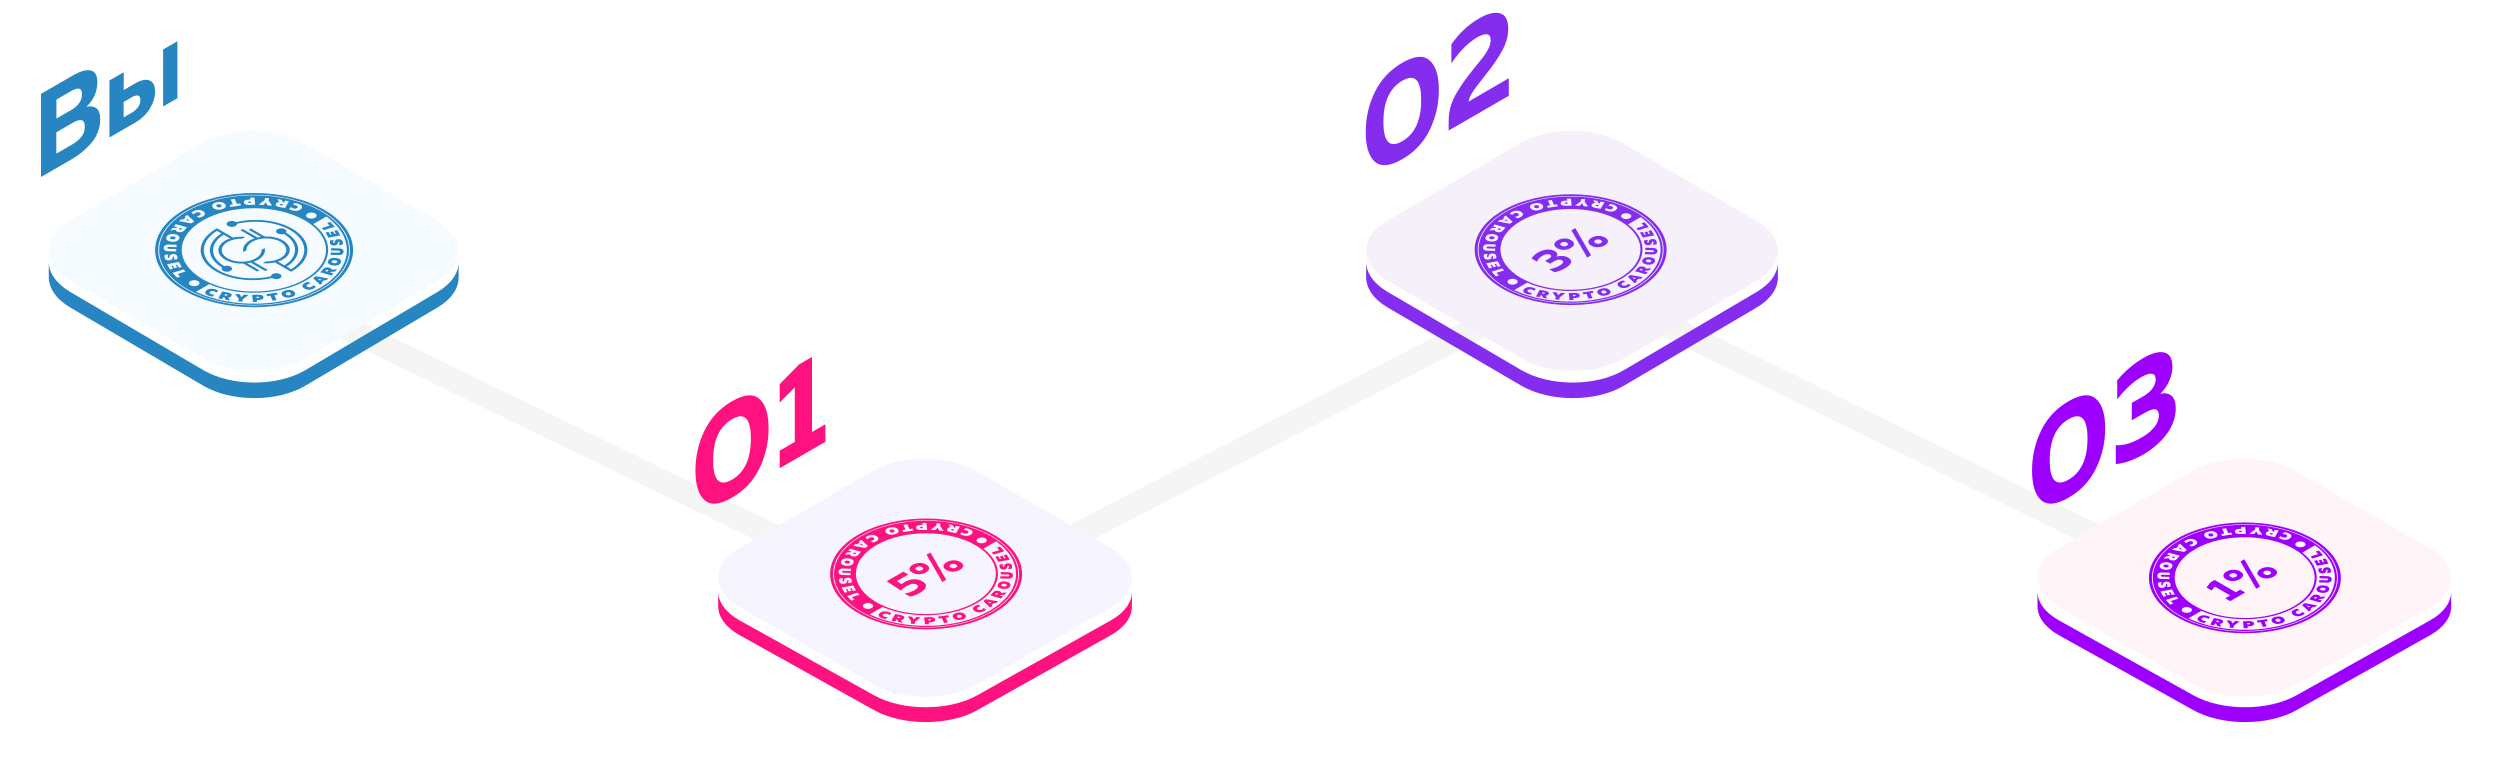 <svg width="1281" height="395" viewBox="0 0 1281 395" fill="none" xmlns="http://www.w3.org/2000/svg">
<path d="M21 48.092L37.124 38.783C41.164 36.45 44.291 35.558 46.504 36.105C48.752 36.592 49.876 38.62 49.876 42.19C49.876 46.936 48.014 51.114 44.291 54.724C46.328 54.237 48.014 54.481 49.349 55.454C50.684 56.387 51.352 58.314 51.352 61.235C51.352 63.547 50.913 65.788 50.034 67.958C49.156 70.088 47.962 71.994 46.451 73.677C44.976 75.341 43.447 76.811 41.867 78.089C40.321 79.346 38.652 80.492 36.861 81.527L21 90.684L21 48.092ZM43.447 64.825C43.447 61.174 41.357 60.555 37.177 62.969L28.851 67.775L28.851 78.728L36.755 74.164C38.828 72.968 40.462 71.639 41.656 70.179C42.85 68.719 43.447 66.934 43.447 64.825ZM42.025 48.305C42.025 45.06 40.163 44.512 36.439 46.662L28.904 51.013L28.904 60.748L36.861 56.154C38.407 55.262 39.654 54.136 40.602 52.777C41.551 51.378 42.025 49.887 42.025 48.305Z" fill="#2785C2"/>
<path d="M69.249 62.828L56.075 70.433L56.075 41.227L63.4 36.999L63.4 46.126L69.249 42.748C72.445 40.903 74.939 40.416 76.731 41.288C78.558 42.099 79.471 43.965 79.471 46.886C79.471 49.807 78.558 52.748 76.731 55.709C74.939 58.609 72.445 60.982 69.249 62.828ZM63.347 52.24L63.347 60.15L67.457 57.777C68.897 56.946 70.004 55.962 70.777 54.826C71.549 53.691 71.936 52.494 71.936 51.236C71.936 49.979 71.549 49.229 70.777 48.985C70.004 48.742 68.897 49.036 67.457 49.867L63.347 52.24ZM90.906 50.324L83.581 54.553L83.581 25.347L90.906 21.118L90.906 50.324Z" fill="#2785C2"/>
<path d="M704.448 82.859C701.345 80.044 699.794 74.984 699.794 67.679C699.794 60.374 701.345 53.546 704.448 47.195C707.591 40.774 712.286 35.76 718.531 32.154C724.777 28.548 729.451 28.153 732.554 30.968C735.697 33.713 737.269 38.738 737.269 46.043C737.269 53.348 735.697 60.211 732.554 66.632C729.451 72.983 724.777 77.962 718.531 81.568C712.286 85.174 707.591 85.604 704.448 82.859ZM718.531 72.355C724.979 68.633 728.202 61.607 728.202 51.278C728.202 40.948 724.979 37.645 718.531 41.367C712.084 45.089 708.86 52.115 708.86 62.445C708.86 72.774 712.084 76.078 718.531 72.355Z" fill="#852DEE"/>
<path d="M743.679 22.66C747.749 16.96 752.463 12.563 757.823 9.469C762.215 6.933 765.801 6.049 768.581 6.817C771.402 7.562 772.812 10.237 772.812 14.843C772.812 18.426 771.805 22.079 769.79 25.801C767.816 29.453 765.116 33.432 761.691 37.736C757.661 42.807 755.183 46.099 754.256 47.611C753.168 49.449 752.604 50.915 752.564 52.008L773.115 40.074L773.115 49.077L742.289 66.875L742.289 62.198C742.289 59.639 742.611 57.15 743.256 54.73C743.941 52.288 745.029 49.822 746.52 47.332C748.051 44.82 749.32 42.877 750.328 41.505C751.335 40.085 752.866 38.085 754.921 35.502C755.042 35.34 755.143 35.212 755.224 35.118C755.304 35.025 755.405 34.897 755.526 34.735C755.647 34.572 755.747 34.444 755.828 34.351C756.07 34.025 756.573 33.408 757.339 32.501C758.145 31.524 758.669 30.873 758.911 30.547C759.152 30.221 759.575 29.674 760.18 28.907C760.784 28.093 761.207 27.499 761.449 27.127C761.691 26.708 761.993 26.162 762.356 25.487C762.759 24.789 763.041 24.207 763.202 23.742C763.363 23.277 763.504 22.753 763.625 22.172C763.746 21.59 763.806 21.02 763.806 20.462C763.806 18.74 763.202 17.786 761.993 17.6C760.784 17.368 759.112 17.868 756.976 19.101C752.383 21.753 747.95 26.197 743.679 32.431L743.679 22.66Z" fill="#852DEE"/>
<path d="M126 143L475.619 313L805.703 143L1152 313" stroke="#F5F5F5" stroke-width="12" stroke-miterlimit="10"/>
<g filter="url(#filter0_d_960_9)">
<path d="M569.137 311.911L500.762 350.257C486.186 358.437 462.505 358.437 447.851 350.257L379.041 311.911C371.654 307.792 367.98 302.377 368 297V304.627C368 310.004 371.674 315.401 379.06 319.519L447.87 357.865C462.525 366.045 486.206 366.045 500.781 357.865L569.137 319.519C576.366 315.458 580 310.138 580 304.818V297.191C580 302.53 576.366 307.85 569.137 311.911Z" fill="#FF127F"/>
</g>
<path d="M568.95 280.776C583.624 289.174 583.683 302.811 569.128 311.229L500.756 350.687C486.182 359.104 462.502 359.104 447.848 350.687L379.042 311.229C364.389 302.811 364.31 289.174 378.865 280.776L447.216 241.298C461.791 232.901 485.471 232.901 500.124 241.298L568.95 280.776Z" fill="#F6F5FF"/>
<g filter="url(#filter1_d_960_9)">
<path d="M1245.12 311.911L1176.76 350.257C1162.21 358.437 1138.51 358.437 1123.85 350.257L1055.04 311.911C1047.67 307.792 1043.98 302.377 1044 297V304.627C1044 310.004 1047.67 315.401 1055.04 319.519L1123.85 357.865C1138.51 366.045 1162.21 366.045 1176.76 357.865L1245.12 319.519C1252.37 315.458 1255.98 310.138 1256 304.818V297.191C1255.98 302.53 1252.37 307.85 1245.12 311.911Z" fill="#9E00FF"/>
</g>
<path d="M1244.96 280.776C1259.61 289.174 1259.69 302.811 1245.12 311.229L1176.76 350.687C1162.21 359.104 1138.51 359.104 1123.85 350.687L1055.04 311.229C1040.39 302.811 1040.31 289.174 1054.87 280.776L1123.24 241.298C1137.8 232.901 1161.48 232.901 1176.15 241.298L1244.96 280.776Z" fill="#FFF5F9"/>
<g filter="url(#filter2_d_960_9)">
<path d="M900.188 143.558L832.135 183.618C817.648 192.163 794.079 192.163 779.493 183.618L711.008 143.558C703.656 139.255 700 133.598 700 128V135.968C700 141.586 703.656 147.223 710.988 151.526L779.474 191.606C794.079 200.131 817.648 200.131 832.135 191.606L900.188 151.526C907.382 147.283 910.98 141.745 910.999 136.187V128.219C911.058 133.757 907.382 139.315 900.188 143.558Z" fill="#852DEE"/>
</g>
<path d="M900.009 113.148C914.595 121.635 914.673 135.365 900.186 143.852L832.133 183.635C817.646 192.122 794.077 192.122 779.491 183.635L711.006 143.852C696.4 135.365 696.322 121.635 710.829 113.148L778.862 73.365C793.369 64.878 816.938 64.878 831.524 73.365L900.009 113.148Z" fill="#F5F0FA"/>
<g filter="url(#filter3_d_960_9)">
<path d="M224.239 143.558L156.522 183.618C142.102 192.163 118.623 192.163 104.105 183.618L35.937 143.558C28.639 139.255 24.98 133.598 25 128V135.968C25 141.586 28.639 147.223 35.937 151.526L104.085 191.606C118.603 200.131 142.082 200.131 156.502 191.606L224.219 151.526C231.4 147.283 234.98 141.745 235 136.187V128.219C235 133.757 231.419 139.315 224.239 143.558Z" fill="#2785C2"/>
</g>
<path d="M224.064 113.148C238.58 121.635 238.658 135.365 224.22 143.852L156.51 183.635C142.092 192.122 118.615 192.122 104.099 183.635L35.939 143.852C21.422 135.365 21.344 121.635 35.763 113.148L103.492 73.365C117.911 64.878 141.368 64.878 155.904 73.365L224.064 113.148Z" fill="#F5FBFF"/>
<path d="M1045.87 256.278C1042.77 253.463 1041.22 248.403 1041.22 241.098C1041.22 233.793 1042.77 226.965 1045.87 220.614C1049.01 214.193 1053.71 209.179 1059.95 205.573C1066.2 201.967 1070.87 201.572 1073.98 204.387C1077.12 207.132 1078.69 212.157 1078.69 219.462C1078.69 226.767 1077.12 233.63 1073.98 240.051C1070.87 246.402 1066.2 251.381 1059.95 254.987C1053.71 258.593 1049.01 259.023 1045.87 256.278ZM1059.95 245.774C1066.4 242.052 1069.63 235.026 1069.63 224.697C1069.63 214.367 1066.4 211.064 1059.95 214.786C1053.51 218.508 1050.28 225.534 1050.28 235.864C1050.28 246.193 1053.51 249.497 1059.95 245.774Z" fill="#9E00FF"/>
<path d="M1113.15 187.983C1113.15 190.403 1112.58 192.845 1111.45 195.312C1110.37 197.708 1108.86 199.86 1106.92 201.767C1109.22 201.232 1111.11 201.558 1112.6 202.745C1114.09 203.885 1114.84 206.083 1114.84 209.34C1114.84 211.76 1114.38 214.167 1113.45 216.564C1112.56 218.89 1111.33 221.042 1109.76 223.02C1108.19 224.997 1106.44 226.8 1104.5 228.429C1102.61 230.08 1100.58 231.534 1098.4 232.791C1093.36 235.699 1088.61 237.374 1084.13 237.816L1084.13 228.115C1088.08 228.394 1092.6 227.021 1097.67 223.997C1100.21 222.531 1102.27 220.833 1103.84 218.902C1105.41 216.971 1106.2 214.958 1106.2 212.865C1106.2 209.189 1103.82 208.724 1099.06 211.469L1092.29 215.377L1092.35 206.409L1098.04 203.198C1100.09 202.012 1101.68 200.674 1102.81 199.185C1103.98 197.626 1104.56 196.033 1104.56 194.404C1104.56 192.683 1103.92 191.729 1102.63 191.543C1101.34 191.31 1099.47 191.903 1097.01 193.322C1092.94 195.672 1088.89 199.429 1084.86 204.594L1084.86 194.893C1088.81 190.147 1093.28 186.331 1098.28 183.447C1102.71 180.887 1106.3 179.957 1109.04 180.655C1111.78 181.353 1113.15 183.796 1113.15 187.983Z" fill="#9E00FF"/>
<path d="M361 256.283C357.897 253.468 356.346 248.408 356.346 241.103C356.346 233.798 357.897 226.969 361 220.618C364.143 214.197 368.837 209.184 375.083 205.578C381.329 201.972 386.003 201.576 389.106 204.391C392.249 207.136 393.82 212.162 393.82 219.467C393.82 226.772 392.249 233.635 389.106 240.056C386.003 246.407 381.329 251.386 375.083 254.992C368.837 258.598 364.143 259.028 361 256.283ZM375.083 245.779C381.53 242.057 384.754 235.031 384.754 224.701C384.754 214.372 381.53 211.068 375.083 214.79C368.636 218.513 365.412 225.539 365.412 235.868C365.412 246.198 368.636 249.501 375.083 245.779Z" fill="#FF127F"/>
<path d="M409.478 186.697L416.067 182.893L416.067 221.349L422.957 217.371L422.957 226.374L399.505 239.914L399.505 230.911L407.242 226.444L407.242 198.457L399.505 206.274L399.505 196.852L409.478 186.697Z" fill="#FF127F"/>
<path fill-rule="evenodd" clip-rule="evenodd" d="M166.063 107.459C185.867 118.893 185.867 137.432 166.063 148.866C146.258 160.3 114.149 160.3 94.345 148.866C74.54 137.432 74.54 118.893 94.345 107.459C114.149 96.025 146.258 96.025 166.063 107.459ZM164.939 148.217C184.122 137.141 184.122 119.184 164.939 108.108C145.755 97.033 114.652 97.033 95.469 108.108C76.285 119.184 76.285 137.141 95.469 148.217C114.652 159.292 145.755 159.292 164.939 148.217ZM167.222 110.944C182.299 121.721 181.163 137.552 163.815 147.567C146.468 157.583 119.047 158.239 100.381 149.534L107.196 145.599C122.114 152.097 143.423 151.423 157.014 143.576C170.604 135.729 171.773 123.427 160.518 114.814L167.222 110.944ZM164.602 148.022C183.6 137.054 183.6 119.271 164.602 108.303C145.605 97.335 114.804 97.335 95.807 108.303C76.81 119.271 76.81 137.054 95.807 148.022C114.804 158.99 145.605 158.99 164.602 148.022ZM116.903 113.646C115.864 114.245 115.864 115.217 116.903 115.817C117.941 116.416 119.625 116.416 120.663 115.817C121.204 115.504 121.464 115.091 121.441 114.681C130.487 112.551 141.255 113.606 148.596 117.844C158.179 123.376 158.365 132.279 149.154 137.943L146.887 136.634C154.862 131.69 154.758 123.98 146.53 119.163C146.979 118.596 146.799 117.905 145.991 117.439C144.953 116.839 143.269 116.839 142.231 117.439C141.192 118.038 141.192 119.01 142.231 119.61C143.105 120.114 144.435 120.194 145.454 119.85C152.994 124.304 153.091 131.405 145.754 135.98L142.42 134.055C143.334 133.756 144.194 133.382 144.973 132.932C149.626 130.246 149.61 125.881 144.937 123.183C142.386 121.71 138.974 121.039 135.645 121.17L128.593 117.099L127.46 117.753L133.679 121.343C133.074 121.426 132.479 121.537 131.9 121.676L124.334 117.308L123.201 117.962L130.39 122.112C129.555 122.398 128.769 122.748 128.051 123.163C125.232 124.79 124.127 127.034 124.732 129.149L126.315 128.235C126.217 126.662 127.206 125.072 129.282 123.873C130.934 122.919 133.016 122.363 135.171 122.204L135.208 122.226L135.256 122.198C138.261 121.992 141.4 122.556 143.711 123.891C147.704 126.196 147.718 129.926 143.742 132.222C141.666 133.421 138.912 133.991 136.186 133.935L134.603 134.848C136.705 135.049 138.879 134.925 140.883 134.475L148.596 138.929L149.163 139.256L149.729 138.929C160.127 132.926 160.127 123.193 149.729 117.19C141.938 112.692 130.518 111.564 120.908 113.808C120.834 113.751 120.753 113.697 120.663 113.646C119.625 113.046 117.941 113.046 116.903 113.646ZM111.183 118.292C101.972 123.955 102.158 132.858 111.74 138.391C119.082 142.629 129.851 143.684 138.897 141.553C138.874 141.144 139.133 140.73 139.674 140.418C140.713 139.818 142.397 139.818 143.435 140.418C144.474 141.017 144.474 141.99 143.435 142.589C142.397 143.189 140.713 143.189 139.674 142.589C139.585 142.538 139.504 142.483 139.43 142.427C129.819 144.671 118.399 143.543 110.608 139.045C100.21 133.042 100.21 123.309 110.608 117.306L111.174 116.979L111.74 117.306L119.454 121.76C121.458 121.31 123.633 121.186 125.734 121.386L124.151 122.3C121.425 122.244 118.672 122.814 116.595 124.013C112.619 126.309 112.633 130.038 116.626 132.344C118.938 133.679 122.077 134.243 125.082 134.037L125.13 134.009L125.167 134.03C127.322 133.872 129.403 133.315 131.056 132.362C133.132 131.163 134.12 129.573 134.022 127.999L135.605 127.086C136.21 129.201 135.105 131.445 132.286 133.072C131.569 133.486 130.783 133.836 129.948 134.122L137.137 138.273L136.004 138.927L128.439 134.559C127.859 134.697 127.263 134.808 126.659 134.892L132.878 138.482L131.745 139.136L124.693 135.065C121.364 135.196 117.952 134.524 115.4 133.051C110.728 130.354 110.712 125.989 115.365 123.302C116.143 122.853 117.003 122.479 117.917 122.18L114.583 120.256C107.247 124.83 107.344 131.931 114.884 136.385C115.903 136.04 117.233 136.12 118.107 136.625C119.145 137.224 119.145 138.197 118.107 138.796C117.068 139.396 115.385 139.396 114.346 138.796C113.539 138.33 113.359 137.638 113.807 137.072C105.58 132.255 105.476 124.546 113.45 119.601L111.183 118.292ZM156.227 112.943C170.661 121.277 170.661 134.788 156.227 143.122C141.793 151.455 118.39 151.455 103.956 143.122C89.522 134.788 89.522 121.277 103.956 112.943C118.39 104.61 141.793 104.61 156.227 112.943ZM106.647 148.274C106.261 148.446 105.927 148.681 105.635 148.975C105.359 149.253 105.206 149.534 105.177 149.795C105.141 150.068 105.206 150.316 105.374 150.538C105.541 150.761 105.774 150.963 106.072 151.143C106.37 151.324 106.727 151.479 107.134 151.614C107.731 151.807 108.335 151.92 108.954 151.95L109.892 150.979C109.441 151.038 108.91 150.967 108.277 150.761C107.869 150.627 107.586 150.454 107.426 150.244C107.265 150.034 107.295 149.807 107.527 149.572C107.789 149.303 108.117 149.148 108.532 149.11C108.939 149.076 109.361 149.127 109.783 149.261C110.293 149.421 110.656 149.639 110.882 149.904L111.799 148.954C111.428 148.665 110.94 148.425 110.343 148.232C109.943 148.11 109.536 148.018 109.121 147.971C108.706 147.925 108.284 147.925 107.862 147.959C107.447 147.997 107.033 148.102 106.647 148.274ZM113.887 153.252L111.886 152.87L113.902 149.37L116.71 149.908C117.06 149.975 117.358 150.055 117.627 150.152C117.896 150.248 118.129 150.366 118.326 150.505C118.522 150.643 118.653 150.811 118.697 151.005C118.74 151.198 118.704 151.412 118.573 151.639C118.282 152.135 117.736 152.416 116.936 152.483L117.795 154.004L115.59 153.58L114.942 152.307L114.476 152.215L113.887 153.252ZM115.357 150.69L114.971 151.349L115.743 151.5C115.932 151.534 116.099 151.538 116.245 151.496C116.39 151.454 116.492 151.387 116.55 151.286C116.608 151.185 116.601 151.097 116.528 151.013C116.448 150.933 116.317 150.874 116.135 150.837L115.357 150.69ZM122.073 154.441L124.139 154.601L124.423 153.361L127.399 151.139L125.042 150.954L123.637 152.252L122.873 150.786L120.516 150.601L122.357 153.193L122.073 154.441ZM129.197 151.118L131.984 151.013C133.883 150.942 134.894 151.357 134.996 152.265C135.098 153.172 134.196 153.66 132.297 153.731L131.613 153.756L131.722 154.718L129.619 154.798L129.197 151.118ZM132.908 152.345C132.879 152.101 132.602 151.992 132.071 152.013L131.402 152.038L131.482 152.756L132.151 152.731C132.682 152.71 132.93 152.584 132.908 152.345ZM141.814 149.958L136.459 150.74L136.917 151.778L138.576 151.534L139.689 154.076L141.72 153.777L140.606 151.236L142.265 150.992L141.814 149.958ZM146.457 152.404C145.649 152.223 145.038 151.878 144.623 151.37C144.216 150.866 144.15 150.374 144.427 149.896C144.703 149.417 145.344 149.047 146.341 148.774C147.338 148.501 148.24 148.459 149.055 148.644C149.863 148.824 150.474 149.169 150.889 149.677C151.296 150.181 151.362 150.673 151.085 151.152C150.809 151.631 150.168 152 149.171 152.273C148.167 152.542 147.265 152.584 146.457 152.404ZM149.062 150.841C149.157 150.652 149.113 150.442 148.924 150.206C148.735 149.971 148.487 149.82 148.167 149.744C147.854 149.664 147.512 149.677 147.141 149.774C146.777 149.875 146.544 150.017 146.443 150.211C146.348 150.4 146.392 150.61 146.581 150.845C146.77 151.08 147.017 151.232 147.338 151.307C147.65 151.387 147.992 151.374 148.364 151.278C148.727 151.177 148.968 151.03 149.062 150.841ZM155.072 146.984C155.232 147.253 155.494 147.513 155.879 147.77C156.243 148.013 156.643 148.194 157.08 148.303C157.509 148.417 157.938 148.463 158.361 148.446C158.783 148.429 159.19 148.37 159.583 148.27C159.976 148.169 160.354 148.026 160.704 147.85C161.213 147.589 161.606 147.295 161.861 146.971L160.594 146.131C160.544 146.396 160.238 146.665 159.692 146.938C159.343 147.114 158.964 147.207 158.564 147.228C158.164 147.249 157.808 147.152 157.502 146.95C157.145 146.719 157.014 146.484 157.087 146.249C157.167 146.009 157.385 145.799 157.749 145.614C158.186 145.388 158.659 145.266 159.168 145.232L157.931 144.417C157.327 144.522 156.782 144.703 156.258 144.963C155.916 145.136 155.639 145.329 155.421 145.539C155.202 145.749 155.05 145.98 154.97 146.219C154.89 146.459 154.926 146.715 155.072 146.984ZM165.34 144.93L164.03 145.904L160.436 142.56L161.818 141.527L168.323 142.695L167.014 143.669L166.177 143.497L164.823 144.505L165.34 144.93ZM163.128 143.056L163.936 143.741L164.7 143.174L163.346 142.896C163.077 142.842 162.83 142.775 162.582 142.691C162.757 142.791 162.939 142.913 163.128 143.056ZM169.91 141.165L170.841 140.073L169.153 139.586L169.371 139.334L171.649 139.136L172.675 137.939L169.953 138.216C169.939 137.746 169.531 137.393 168.724 137.162C168.345 137.053 167.981 137.002 167.647 137.002C167.305 137.006 167.006 137.053 166.737 137.149C166.468 137.246 166.235 137.363 166.039 137.502C165.835 137.645 165.66 137.805 165.493 137.994L164.176 139.527L169.91 141.165ZM167.727 139.191L166.65 138.88L167.006 138.464C167.094 138.355 167.217 138.292 167.363 138.258C167.516 138.229 167.668 138.233 167.836 138.279C168.003 138.326 168.105 138.393 168.156 138.481C168.2 138.573 168.178 138.67 168.091 138.771L167.727 139.191ZM173.068 135.872C172.311 136.116 171.46 136.17 170.528 136.028C169.589 135.889 168.891 135.603 168.44 135.175C167.981 134.751 167.887 134.225 168.171 133.608C168.447 132.994 168.964 132.562 169.728 132.322C170.484 132.079 171.336 132.024 172.267 132.167C173.206 132.305 173.904 132.591 174.356 133.02C174.814 133.444 174.909 133.969 174.625 134.587C174.348 135.2 173.832 135.624 173.068 135.872ZM172.653 133.717C172.464 133.549 172.151 133.436 171.722 133.373C171.292 133.31 170.921 133.322 170.623 133.41C170.317 133.503 170.113 133.662 170.012 133.889C169.91 134.116 169.953 134.309 170.142 134.477C170.332 134.645 170.645 134.759 171.074 134.822C171.503 134.885 171.874 134.872 172.173 134.784C172.478 134.692 172.682 134.532 172.784 134.305C172.886 134.078 172.842 133.885 172.653 133.717ZM169.698 127.155L169.596 128.365L173.38 128.474C173.94 128.487 174.209 128.659 174.18 128.995C174.151 129.331 173.86 129.482 173.3 129.47L169.494 129.365L169.4 130.579L173.3 130.688C173.773 130.701 174.195 130.667 174.551 130.579C174.901 130.495 175.192 130.369 175.403 130.213C175.614 130.049 175.781 129.877 175.883 129.684C175.992 129.486 176.05 129.276 176.072 129.045C176.094 128.814 176.072 128.6 175.992 128.402C175.919 128.209 175.788 128.024 175.607 127.852C175.425 127.68 175.163 127.545 174.821 127.44C174.479 127.335 174.071 127.277 173.598 127.264L169.698 127.155ZM171.372 125.802C170.732 125.852 170.215 125.764 169.808 125.52C169.407 125.281 169.153 124.949 169.044 124.533C168.92 124.016 168.978 123.554 169.24 123.151L171.045 123C170.724 123.412 170.623 123.832 170.739 124.26C170.79 124.474 170.906 124.575 171.096 124.558C171.183 124.55 171.248 124.512 171.299 124.441C171.35 124.369 171.394 124.277 171.416 124.172C171.426 124.134 171.436 124.094 171.447 124.053L171.447 124.053L171.473 123.954C171.485 123.909 171.497 123.863 171.51 123.815C171.539 123.68 171.59 123.55 171.663 123.416C171.736 123.281 171.823 123.155 171.932 123.042C172.042 122.928 172.216 122.828 172.434 122.744C172.653 122.66 172.907 122.605 173.206 122.575C174.567 122.462 175.382 122.916 175.636 123.937C175.774 124.495 175.702 124.991 175.403 125.432L173.519 125.588C173.904 125.113 174.043 124.647 173.933 124.197C173.897 124.042 173.846 123.937 173.781 123.882C173.715 123.827 173.628 123.802 173.526 123.811C173.424 123.819 173.351 123.869 173.293 123.962C173.235 124.054 173.191 124.172 173.162 124.306C173.14 124.445 173.089 124.592 173.024 124.756C172.951 124.916 172.871 125.071 172.755 125.214C172.653 125.357 172.478 125.483 172.231 125.592C172.012 125.701 171.721 125.777 171.372 125.802ZM166.796 119.118L168.302 121.769L174.378 120.614L172.85 117.933L171.249 118.236L172.115 119.761L171.394 119.899L170.645 118.584L169.168 118.866L169.917 120.181L169.219 120.315L168.375 118.82L166.796 119.118ZM165.892 117.925L164.903 116.849L168.919 115.614L167.639 114.228L169.261 113.728L171.532 116.19L165.892 117.925ZM153.306 107.717C153.691 107.545 154.026 107.31 154.317 107.016C154.594 106.738 154.746 106.457 154.775 106.197C154.812 105.923 154.746 105.676 154.579 105.453C154.412 105.23 154.179 105.029 153.88 104.848C153.582 104.667 153.226 104.512 152.818 104.377C152.221 104.184 151.617 104.071 150.999 104.041L150.06 105.012C150.511 104.953 151.043 105.024 151.676 105.23C152.083 105.365 152.367 105.537 152.527 105.747C152.687 105.957 152.658 106.184 152.425 106.419C152.163 106.688 151.836 106.843 151.421 106.881C151.013 106.915 150.591 106.864 150.169 106.73C149.66 106.57 149.296 106.352 149.071 106.087L148.154 107.037C148.525 107.327 149.012 107.566 149.609 107.759C150.009 107.881 150.417 107.974 150.832 108.02C151.246 108.066 151.668 108.066 152.09 108.032C152.505 107.995 152.92 107.89 153.306 107.717ZM146.065 102.739L148.066 103.121L146.05 106.621L143.242 106.083C142.892 106.016 142.594 105.936 142.325 105.839C142.056 105.743 141.823 105.625 141.626 105.487C141.43 105.348 141.299 105.18 141.255 104.987C141.212 104.793 141.248 104.579 141.379 104.352C141.67 103.857 142.216 103.575 143.016 103.508L142.157 101.987L144.362 102.411L145.01 103.684L145.476 103.777L146.065 102.739ZM144.595 105.302L144.981 104.642L144.209 104.491C144.02 104.457 143.853 104.453 143.707 104.495C143.562 104.537 143.46 104.604 143.402 104.705C143.344 104.806 143.351 104.894 143.424 104.978C143.504 105.058 143.635 105.117 143.817 105.155L144.595 105.302ZM137.879 101.55L135.812 101.39L135.528 102.63L132.552 104.852L134.91 105.037L136.314 103.739L137.078 105.205L139.436 105.39L137.595 102.798L137.879 101.55ZM130.755 104.873L127.968 104.978C126.069 105.05 125.058 104.634 124.956 103.726C124.854 102.819 125.756 102.331 127.655 102.26L128.339 102.235L128.23 101.273L130.333 101.193L130.755 104.873ZM127.044 103.646C127.073 103.89 127.35 103.999 127.881 103.978L128.55 103.953L128.47 103.235L127.801 103.26C127.27 103.281 127.022 103.407 127.044 103.646ZM118.137 106.033L123.493 105.251L123.035 104.214L121.375 104.457L120.262 101.916L118.232 102.214L119.345 104.756L117.686 104.999L118.137 106.033ZM113.494 103.588C114.302 103.768 114.913 104.113 115.328 104.621C115.736 105.125 115.801 105.617 115.525 106.096C115.248 106.575 114.608 106.944 113.611 107.217C112.614 107.49 111.712 107.532 110.897 107.348C110.089 107.167 109.478 106.822 109.063 106.314C108.655 105.81 108.59 105.318 108.866 104.84C109.143 104.361 109.783 103.991 110.78 103.718C111.784 103.449 112.687 103.407 113.494 103.588ZM110.889 105.15C110.795 105.339 110.838 105.55 111.028 105.785C111.217 106.02 111.464 106.171 111.784 106.247C112.097 106.327 112.439 106.314 112.81 106.218C113.174 106.117 113.407 105.974 113.509 105.781C113.604 105.592 113.56 105.382 113.371 105.146C113.181 104.911 112.934 104.76 112.614 104.684C112.301 104.604 111.959 104.617 111.588 104.714C111.224 104.814 110.984 104.961 110.889 105.15ZM104.879 109.007C104.719 108.738 104.457 108.478 104.072 108.221C103.708 107.978 103.308 107.797 102.871 107.688C102.442 107.574 102.012 107.528 101.59 107.545C101.168 107.562 100.761 107.621 100.368 107.721C99.975 107.822 99.597 107.965 99.247 108.142C98.738 108.402 98.345 108.696 98.09 109.02L99.356 109.86C99.407 109.595 99.713 109.326 100.259 109.053C100.608 108.877 100.986 108.784 101.387 108.763C101.787 108.742 102.143 108.839 102.449 109.041C102.806 109.272 102.937 109.507 102.864 109.742C102.784 109.982 102.566 110.192 102.202 110.377C101.765 110.603 101.292 110.725 100.783 110.759L102.02 111.574C102.624 111.469 103.169 111.288 103.693 111.028C104.035 110.856 104.312 110.662 104.53 110.452C104.748 110.242 104.901 110.011 104.981 109.772C105.061 109.532 105.025 109.276 104.879 109.007ZM94.612 111.061L95.922 110.087L99.516 113.431L98.134 114.464L91.629 113.296L92.938 112.322L93.775 112.494L95.129 111.486L94.612 111.061ZM96.824 112.935L96.016 112.25L95.252 112.818L96.606 113.095C96.875 113.149 97.122 113.217 97.37 113.301C97.195 113.2 97.013 113.078 96.824 112.935ZM90.042 114.826L89.111 115.918L90.799 116.405L90.581 116.657L88.303 116.855L87.277 118.052L89.999 117.775C90.013 118.245 90.421 118.598 91.228 118.829C91.607 118.939 91.971 118.989 92.305 118.989C92.647 118.985 92.946 118.939 93.215 118.842C93.484 118.745 93.717 118.628 93.913 118.489C94.117 118.346 94.292 118.187 94.459 117.998L95.776 116.464L90.042 114.826ZM92.225 116.8L93.302 117.111L92.946 117.527C92.858 117.636 92.735 117.699 92.589 117.733C92.436 117.762 92.284 117.758 92.116 117.712C91.949 117.666 91.847 117.598 91.796 117.51C91.752 117.418 91.774 117.321 91.862 117.22L92.225 116.8ZM86.884 120.119C87.641 119.875 88.493 119.821 89.424 119.964C90.362 120.102 91.061 120.388 91.512 120.816C91.971 121.241 92.065 121.766 91.781 122.383C91.505 122.997 90.988 123.43 90.224 123.669C89.468 123.913 88.616 123.967 87.685 123.824C86.746 123.686 86.047 123.4 85.596 122.972C85.138 122.547 85.043 122.022 85.327 121.405C85.604 120.791 86.12 120.367 86.884 120.119ZM87.299 122.274C87.488 122.442 87.801 122.556 88.231 122.619C88.66 122.682 89.031 122.669 89.329 122.581C89.635 122.488 89.839 122.329 89.941 122.102C90.042 121.875 89.999 121.682 89.809 121.514C89.62 121.346 89.307 121.232 88.878 121.169C88.449 121.106 88.078 121.119 87.779 121.207C87.474 121.3 87.27 121.459 87.168 121.686C87.066 121.913 87.11 122.106 87.299 122.274ZM90.254 128.836L90.355 127.626L86.572 127.517C86.011 127.505 85.742 127.332 85.771 126.996C85.8 126.66 86.091 126.509 86.652 126.522L90.457 126.627L90.552 125.412L86.652 125.303C86.179 125.291 85.757 125.324 85.4 125.412C85.051 125.497 84.76 125.623 84.549 125.778C84.338 125.942 84.17 126.114 84.069 126.307C83.959 126.505 83.901 126.715 83.879 126.946C83.857 127.177 83.879 127.391 83.959 127.589C84.032 127.782 84.163 127.967 84.345 128.139C84.527 128.311 84.789 128.446 85.131 128.551C85.473 128.656 85.88 128.715 86.353 128.727L90.254 128.836ZM88.58 130.189C89.22 130.139 89.737 130.227 90.144 130.471C90.545 130.71 90.799 131.042 90.908 131.458C91.032 131.975 90.974 132.437 90.712 132.84L88.907 132.991C89.228 132.58 89.329 132.16 89.213 131.731C89.162 131.517 89.046 131.416 88.856 131.433C88.769 131.441 88.704 131.479 88.653 131.55C88.602 131.622 88.558 131.714 88.536 131.819C88.526 131.857 88.516 131.896 88.505 131.937L88.505 131.938L88.505 131.938L88.505 131.938C88.486 132.013 88.465 132.092 88.442 132.176C88.412 132.311 88.362 132.441 88.289 132.576C88.216 132.71 88.129 132.836 88.02 132.949C87.91 133.063 87.736 133.164 87.517 133.248C87.299 133.332 87.044 133.386 86.746 133.416C85.385 133.529 84.57 133.075 84.316 132.055C84.178 131.496 84.25 131 84.549 130.559L86.433 130.404C86.048 130.878 85.909 131.345 86.019 131.794C86.055 131.95 86.106 132.055 86.171 132.109C86.237 132.164 86.324 132.189 86.426 132.181C86.528 132.172 86.601 132.122 86.659 132.029C86.717 131.937 86.761 131.819 86.79 131.685C86.812 131.546 86.863 131.399 86.928 131.235C87.001 131.076 87.081 130.92 87.197 130.777C87.299 130.635 87.474 130.509 87.721 130.399C87.94 130.29 88.231 130.214 88.58 130.189ZM93.157 136.873L91.651 134.222L85.575 135.378L87.103 138.058L88.704 137.755L87.838 136.23L88.558 136.092L89.308 137.407L90.785 137.125L90.035 135.81L90.734 135.676L91.578 137.172L93.157 136.873ZM94.059 138.066L95.049 139.142L91.032 140.377L92.313 141.763L90.69 142.263L88.42 139.801L94.059 138.066ZM161.454 111.548C162.509 110.938 162.509 109.95 161.454 109.341C160.399 108.732 158.688 108.732 157.632 109.341C156.577 109.95 156.577 110.938 157.632 111.548C158.688 112.157 160.399 112.157 161.454 111.548ZM101.427 143.998C102.482 144.607 102.482 145.595 101.427 146.204C100.371 146.814 98.66 146.814 97.605 146.204C96.549 145.595 96.549 144.607 97.605 143.998C98.66 143.389 100.371 143.389 101.427 143.998Z" fill="#2785C2"/>
<path d="M454.343 297.827L462.847 292.918L465.386 294.384L459.52 297.748L461.961 299.361C462.459 298.922 462.971 298.551 463.496 298.248C464.94 297.414 466.462 296.937 468.063 296.816C469.677 296.687 471.212 297.043 472.669 297.884C474.139 298.733 474.71 299.691 474.381 300.759C474.04 301.82 473.069 302.812 471.468 303.737C469.841 304.676 468.102 305.332 466.252 305.703L463.516 304.123C465.34 303.888 467.02 303.328 468.555 302.441C469.474 301.911 470.044 301.392 470.267 300.884C470.504 300.369 470.307 299.93 469.677 299.566C468.365 298.808 466.619 299.058 464.441 300.316C463.26 300.998 462.328 301.756 461.646 302.589L454.343 297.827Z" fill="#FF127F"/>
<path d="M484.831 297.067L482.863 298.204L474.773 284.237L476.741 283.1L484.831 297.067ZM471.111 288.441C472.384 288.388 473.552 288.669 474.615 289.282C475.678 289.896 476.17 290.574 476.091 291.317C475.999 292.052 475.455 292.707 474.458 293.283C473.447 293.866 472.299 294.188 471.013 294.249C469.727 294.294 468.552 294.01 467.489 293.396C466.426 292.783 465.941 292.108 466.033 291.374C466.125 290.623 466.676 289.957 467.686 289.373C468.684 288.798 469.825 288.487 471.111 288.441ZM469.064 291.374C469.103 291.654 469.313 291.904 469.694 292.124C470.075 292.343 470.508 292.465 470.993 292.487C471.492 292.502 471.971 292.377 472.43 292.112C472.863 291.862 473.06 291.597 473.021 291.317C472.994 291.029 472.791 290.775 472.41 290.555C472.03 290.336 471.59 290.218 471.092 290.203C470.606 290.18 470.147 290.294 469.714 290.544C469.254 290.809 469.038 291.086 469.064 291.374ZM488.532 287.112C489.805 287.059 490.973 287.339 492.035 287.953C493.098 288.566 493.591 289.245 493.512 289.987C493.42 290.722 492.875 291.377 491.878 291.953C490.868 292.537 489.719 292.859 488.433 292.919C487.147 292.965 485.973 292.68 484.91 292.067C483.847 291.453 483.361 290.779 483.453 290.044C483.545 289.294 484.096 288.627 485.107 288.044C486.104 287.468 487.246 287.157 488.532 287.112ZM486.485 290.044C486.524 290.324 486.734 290.574 487.114 290.794C487.495 291.014 487.928 291.135 488.414 291.158C488.912 291.173 489.391 291.048 489.851 290.783C490.284 290.533 490.48 290.267 490.441 289.987C490.415 289.699 490.211 289.445 489.831 289.226C489.45 289.006 489.011 288.888 488.512 288.873C488.026 288.851 487.567 288.964 487.134 289.214C486.675 289.479 486.458 289.756 486.485 290.044Z" fill="#FF127F"/>
<g filter="url(#filter4_d_960_9)">
<path fill-rule="evenodd" clip-rule="evenodd" d="M509.301 273.999C528.507 285.088 528.507 303.066 509.301 314.154C490.096 325.243 458.957 325.243 439.751 314.154C420.545 303.066 420.545 285.088 439.751 273.999C458.957 262.911 490.096 262.911 509.301 273.999ZM508.211 313.525C526.815 302.784 526.815 285.37 508.211 274.629C489.607 263.888 459.445 263.888 440.841 274.629C422.237 285.37 422.237 302.784 440.841 313.525C459.445 324.266 489.607 324.266 508.211 313.525ZM510.425 277.379C525.046 287.83 523.944 303.183 507.121 312.896C490.298 322.609 463.706 323.244 445.604 314.803L452.214 310.987C466.681 317.288 487.346 316.634 500.526 309.025C513.706 301.415 514.839 289.484 503.924 281.132L510.425 277.379ZM507.884 274.818C526.307 285.454 526.307 302.7 507.884 313.336C489.461 323.973 459.591 323.973 441.168 313.336C422.745 302.7 422.745 285.454 441.168 274.818C459.591 264.181 489.461 264.181 507.884 274.818ZM499.763 279.318C513.761 287.399 513.761 300.503 499.763 308.584C485.765 316.666 463.069 316.666 449.071 308.584C435.073 300.503 435.073 287.399 449.071 279.318C463.069 271.236 485.765 271.236 499.763 279.318ZM451.681 313.581C451.307 313.748 450.982 313.976 450.7 314.261C450.432 314.53 450.284 314.803 450.255 315.056C450.22 315.32 450.284 315.561 450.446 315.777C450.608 315.993 450.834 316.188 451.123 316.363C451.413 316.539 451.759 316.689 452.154 316.82C452.732 317.007 453.318 317.117 453.918 317.146L454.828 316.204C454.391 316.261 453.876 316.192 453.262 315.993C452.866 315.862 452.591 315.695 452.436 315.491C452.281 315.288 452.309 315.068 452.535 314.84C452.789 314.579 453.106 314.428 453.509 314.391C453.904 314.359 454.313 314.408 454.722 314.538C455.216 314.693 455.569 314.905 455.788 315.161L456.677 314.241C456.317 313.96 455.844 313.727 455.266 313.54C454.878 313.422 454.482 313.332 454.08 313.287C453.678 313.242 453.269 313.242 452.859 313.275C452.457 313.312 452.055 313.414 451.681 313.581ZM458.702 318.408L456.762 318.038L458.716 314.644L461.44 315.165C461.779 315.231 462.068 315.308 462.329 315.402C462.591 315.495 462.816 315.61 463.007 315.744C463.197 315.878 463.324 316.041 463.367 316.229C463.409 316.416 463.374 316.624 463.247 316.844C462.965 317.325 462.435 317.598 461.659 317.663L462.492 319.138L460.354 318.726L459.726 317.492L459.274 317.402L458.702 318.408ZM460.128 315.923L459.754 316.563L460.502 316.71C460.685 316.742 460.848 316.746 460.989 316.705C461.13 316.665 461.229 316.6 461.285 316.502C461.342 316.404 461.334 316.318 461.264 316.237C461.186 316.16 461.059 316.103 460.883 316.066L460.128 315.923ZM466.641 319.562L468.645 319.716L468.92 318.514L471.807 316.359L469.52 316.18L468.158 317.439L467.417 316.017L465.131 315.838L466.916 318.351L466.641 319.562ZM473.55 316.339L476.252 316.237C478.094 316.168 479.075 316.571 479.174 317.451C479.273 318.331 478.398 318.804 476.556 318.873L475.892 318.897L475.998 319.83L473.959 319.908L473.55 316.339ZM477.149 317.528C477.12 317.292 476.852 317.186 476.337 317.207L475.688 317.231L475.765 317.928L476.415 317.903C476.93 317.883 477.17 317.761 477.149 317.528ZM485.786 315.214L480.592 315.972L481.037 316.979L482.646 316.742L483.725 319.207L485.694 318.918L484.614 316.453L486.223 316.217L485.786 315.214ZM490.288 317.586C489.505 317.41 488.912 317.076 488.51 316.583C488.115 316.094 488.051 315.618 488.319 315.153C488.587 314.689 489.208 314.33 490.175 314.065C491.142 313.801 492.017 313.76 492.807 313.939C493.591 314.114 494.183 314.448 494.586 314.941C494.981 315.43 495.044 315.907 494.776 316.371C494.508 316.836 493.887 317.194 492.92 317.459C491.946 317.72 491.071 317.761 490.288 317.586ZM492.814 316.07C492.906 315.887 492.864 315.683 492.68 315.455C492.497 315.227 492.257 315.08 491.946 315.007C491.643 314.929 491.311 314.941 490.951 315.035C490.599 315.133 490.373 315.271 490.274 315.459C490.182 315.642 490.225 315.846 490.408 316.074C490.592 316.302 490.831 316.449 491.142 316.522C491.445 316.6 491.777 316.587 492.137 316.494C492.49 316.396 492.723 316.253 492.814 316.07ZM498.643 312.33C498.798 312.591 499.052 312.843 499.426 313.092C499.779 313.328 500.167 313.503 500.591 313.609C501.007 313.719 501.423 313.764 501.833 313.748C502.242 313.731 502.637 313.674 503.018 313.577C503.399 313.479 503.766 313.34 504.105 313.169C504.599 312.917 504.98 312.631 505.227 312.318L503.999 311.503C503.95 311.759 503.653 312.02 503.124 312.285C502.785 312.456 502.418 312.546 502.03 312.566C501.642 312.586 501.296 312.493 501 312.297C500.654 312.073 500.527 311.845 500.598 311.617C500.675 311.385 500.887 311.181 501.24 311.002C501.663 310.782 502.122 310.663 502.616 310.631L501.416 309.84C500.831 309.942 500.301 310.118 499.793 310.37C499.462 310.537 499.194 310.725 498.982 310.928C498.77 311.132 498.622 311.356 498.544 311.588C498.467 311.821 498.502 312.069 498.643 312.33ZM508.6 310.338L507.33 311.283L503.844 308.04L505.185 307.037L511.493 308.17L510.223 309.115L509.412 308.948L508.099 309.926L508.6 310.338ZM506.455 308.52L507.238 309.185L507.979 308.635L506.667 308.366C506.405 308.313 506.166 308.248 505.926 308.166C506.095 308.264 506.271 308.382 506.455 308.52ZM513.032 306.687L513.935 305.628L512.298 305.155L512.509 304.911L514.718 304.719L515.713 303.558L513.074 303.827C513.06 303.371 512.665 303.028 511.881 302.804C511.514 302.698 511.162 302.65 510.837 302.65C510.505 302.654 510.216 302.698 509.955 302.792C509.694 302.886 509.468 303 509.277 303.134C509.08 303.273 508.911 303.428 508.748 303.611L507.471 305.098L513.032 306.687ZM510.915 304.772L509.87 304.471L510.216 304.067C510.301 303.961 510.421 303.9 510.562 303.868C510.71 303.839 510.858 303.843 511.02 303.888C511.183 303.933 511.282 303.998 511.331 304.084C511.373 304.173 511.352 304.267 511.267 304.365L510.915 304.772ZM516.094 301.554C515.36 301.79 514.535 301.843 513.632 301.704C512.721 301.57 512.044 301.293 511.606 300.877C511.162 300.466 511.07 299.957 511.345 299.358C511.613 298.763 512.114 298.343 512.855 298.111C513.589 297.875 514.415 297.822 515.318 297.96C516.228 298.095 516.906 298.372 517.343 298.787C517.788 299.199 517.88 299.708 517.605 300.307C517.336 300.902 516.835 301.313 516.094 301.554ZM515.692 299.464C515.509 299.301 515.205 299.191 514.789 299.13C514.373 299.068 514.013 299.081 513.723 299.166C513.427 299.256 513.229 299.411 513.131 299.631C513.032 299.851 513.074 300.038 513.258 300.201C513.441 300.364 513.745 300.474 514.161 300.535C514.577 300.596 514.937 300.584 515.226 300.498C515.523 300.409 515.72 300.254 515.819 300.034C515.918 299.814 515.876 299.627 515.692 299.464ZM512.827 293.1L512.728 294.273L516.398 294.379C516.941 294.391 517.202 294.558 517.174 294.884C517.146 295.21 516.863 295.357 516.32 295.345L512.629 295.243L512.538 296.42L516.32 296.526C516.779 296.538 517.188 296.506 517.534 296.42C517.873 296.339 518.155 296.216 518.36 296.066C518.564 295.907 518.726 295.74 518.825 295.552C518.931 295.361 518.988 295.157 519.009 294.933C519.03 294.709 519.009 294.501 518.931 294.31C518.861 294.122 518.734 293.943 518.557 293.776C518.381 293.609 518.127 293.479 517.795 293.377C517.463 293.275 517.068 293.218 516.609 293.206L512.827 293.1ZM514.45 291.788C513.829 291.837 513.328 291.751 512.933 291.515C512.545 291.283 512.298 290.961 512.192 290.557C512.072 290.056 512.128 289.608 512.382 289.217L514.133 289.07C513.822 289.47 513.723 289.877 513.836 290.293C513.886 290.5 513.998 290.598 514.182 290.582C514.267 290.574 514.33 290.537 514.38 290.468C514.429 290.399 514.471 290.309 514.492 290.207C514.502 290.17 514.512 290.132 514.523 290.092L514.523 290.092C514.541 290.019 514.561 289.942 514.584 289.861C514.612 289.73 514.662 289.604 514.732 289.474C514.803 289.343 514.888 289.221 514.993 289.111C515.099 289.001 515.269 288.903 515.48 288.822C515.692 288.74 515.939 288.687 516.228 288.659C517.548 288.549 518.338 288.989 518.585 289.979C518.719 290.521 518.649 291.002 518.359 291.429L516.532 291.58C516.906 291.12 517.04 290.667 516.934 290.231C516.899 290.081 516.849 289.979 516.786 289.926C516.722 289.873 516.638 289.849 516.539 289.857C516.44 289.865 516.37 289.914 516.313 290.003C516.257 290.093 516.214 290.207 516.186 290.337C516.165 290.472 516.115 290.614 516.052 290.773C515.981 290.928 515.904 291.079 515.791 291.217C515.692 291.356 515.523 291.478 515.283 291.584C515.071 291.69 514.789 291.763 514.45 291.788ZM510.011 285.306L511.472 287.877L517.365 286.756L515.883 284.157L514.33 284.45L515.17 285.929L514.471 286.064L513.744 284.788L512.312 285.061L513.039 286.337L512.361 286.467L511.543 285.017L510.011 285.306ZM509.136 284.149L508.177 283.106L512.072 281.908L510.83 280.563L512.404 280.079L514.605 282.466L509.136 284.149ZM496.929 274.25C497.303 274.083 497.628 273.855 497.91 273.569C498.178 273.301 498.326 273.028 498.355 272.775C498.39 272.51 498.326 272.27 498.164 272.054C498.002 271.838 497.776 271.642 497.487 271.467C497.197 271.292 496.852 271.141 496.456 271.011C495.878 270.823 495.292 270.713 494.692 270.685L493.782 271.626C494.219 271.569 494.735 271.638 495.348 271.838C495.744 271.968 496.019 272.135 496.174 272.339C496.329 272.543 496.301 272.763 496.075 272.991C495.821 273.252 495.504 273.402 495.102 273.439C494.706 273.472 494.297 273.423 493.888 273.292C493.394 273.138 493.041 272.926 492.822 272.669L491.933 273.59C492.293 273.871 492.766 274.103 493.344 274.291C493.733 274.409 494.128 274.498 494.53 274.543C494.932 274.588 495.341 274.588 495.751 274.555C496.153 274.519 496.555 274.417 496.929 274.25ZM489.908 269.422L491.848 269.793L489.894 273.186L487.17 272.665C486.831 272.6 486.542 272.522 486.281 272.429C486.02 272.335 485.794 272.221 485.603 272.086C485.413 271.952 485.286 271.789 485.243 271.602C485.201 271.414 485.236 271.206 485.363 270.986C485.646 270.506 486.175 270.233 486.951 270.168L486.118 268.693L488.256 269.104L488.885 270.339L489.336 270.428L489.908 269.422ZM488.482 271.907L488.856 271.268L488.108 271.121C487.925 271.088 487.763 271.084 487.621 271.125C487.48 271.166 487.381 271.231 487.325 271.329C487.269 271.426 487.276 271.512 487.346 271.593C487.424 271.671 487.551 271.728 487.727 271.765L488.482 271.907ZM481.969 268.269L479.965 268.114L479.69 269.316L476.803 271.471L479.09 271.65L480.452 270.392L481.193 271.813L483.479 271.993L481.694 269.479L481.969 268.269ZM475.061 271.492L472.358 271.594C470.516 271.663 469.535 271.259 469.436 270.379C469.338 269.499 470.213 269.027 472.054 268.958L472.718 268.933L472.612 268L474.651 267.923L475.061 271.492ZM471.462 270.302C471.49 270.538 471.758 270.644 472.273 270.624L472.922 270.599L472.845 269.903L472.196 269.927C471.68 269.948 471.44 270.07 471.462 270.302ZM462.824 272.616L468.018 271.858L467.573 270.852L465.964 271.088L464.885 268.623L462.916 268.913L463.996 271.378L462.387 271.614L462.824 272.616ZM458.322 270.245C459.105 270.42 459.698 270.754 460.1 271.247C460.495 271.736 460.559 272.213 460.291 272.677C460.023 273.142 459.402 273.5 458.435 273.765C457.468 274.03 456.593 274.071 455.803 273.891C455.02 273.716 454.427 273.382 454.025 272.889C453.629 272.4 453.566 271.923 453.834 271.459C454.102 270.995 454.723 270.636 455.69 270.371C456.664 270.11 457.539 270.07 458.322 270.245ZM455.796 271.761C455.704 271.944 455.746 272.148 455.93 272.376C456.113 272.604 456.353 272.751 456.664 272.824C456.967 272.901 457.299 272.889 457.659 272.795C458.012 272.698 458.237 272.559 458.336 272.372C458.428 272.188 458.386 271.985 458.202 271.756C458.019 271.528 457.779 271.382 457.468 271.308C457.165 271.231 456.833 271.243 456.473 271.337C456.12 271.435 455.887 271.577 455.796 271.761ZM449.967 275.501C449.812 275.24 449.558 274.987 449.184 274.739C448.831 274.502 448.443 274.327 448.019 274.221C447.603 274.111 447.187 274.067 446.777 274.083C446.368 274.099 445.973 274.156 445.592 274.254C445.211 274.352 444.844 274.49 444.505 274.661C444.011 274.914 443.63 275.199 443.383 275.513L444.611 276.328C444.66 276.071 444.957 275.81 445.486 275.545C445.825 275.374 446.192 275.285 446.58 275.264C446.968 275.244 447.314 275.338 447.61 275.533C447.956 275.757 448.083 275.985 448.012 276.214C447.935 276.446 447.723 276.65 447.37 276.829C446.947 277.049 446.488 277.167 445.994 277.2L447.194 277.99C447.779 277.888 448.309 277.713 448.817 277.46C449.148 277.293 449.417 277.106 449.628 276.902C449.84 276.698 449.988 276.474 450.066 276.242C450.143 276.01 450.108 275.761 449.967 275.501ZM440.01 277.493L441.28 276.548L444.766 279.791L443.425 280.793L437.117 279.66L438.387 278.715L439.198 278.882L440.511 277.904L440.01 277.493ZM442.155 279.31L441.372 278.646L440.631 279.196L441.943 279.465C442.205 279.518 442.444 279.583 442.684 279.664C442.515 279.567 442.339 279.449 442.155 279.31ZM435.578 281.143L434.675 282.203L436.312 282.675L436.101 282.92L433.892 283.111L432.897 284.272L435.536 284.003C435.55 284.46 435.945 284.802 436.729 285.026C437.096 285.132 437.448 285.181 437.773 285.181C438.105 285.177 438.394 285.132 438.655 285.038C438.916 284.945 439.142 284.83 439.333 284.696C439.53 284.558 439.7 284.403 439.862 284.219L441.139 282.732L435.578 281.143ZM437.695 283.058L438.74 283.36L438.394 283.763C438.309 283.869 438.189 283.93 438.048 283.963C437.9 283.991 437.752 283.987 437.59 283.942C437.427 283.898 437.328 283.832 437.279 283.747C437.237 283.657 437.258 283.563 437.343 283.466L437.695 283.058ZM432.516 286.277C433.25 286.04 434.075 285.988 434.978 286.126C435.889 286.26 436.566 286.538 437.004 286.953C437.448 287.365 437.54 287.874 437.265 288.473C436.997 289.068 436.496 289.487 435.755 289.719C435.021 289.956 434.195 290.009 433.292 289.87C432.382 289.736 431.704 289.459 431.267 289.043C430.822 288.632 430.73 288.122 431.006 287.523C431.274 286.929 431.775 286.517 432.516 286.277ZM432.918 288.367C433.101 288.53 433.405 288.64 433.821 288.701C434.237 288.762 434.597 288.75 434.887 288.664C435.183 288.575 435.381 288.42 435.479 288.2C435.578 287.98 435.536 287.792 435.352 287.629C435.169 287.466 434.866 287.356 434.449 287.295C434.033 287.234 433.673 287.246 433.384 287.332C433.087 287.422 432.89 287.576 432.791 287.796C432.692 288.016 432.734 288.204 432.918 288.367ZM435.783 294.731L435.882 293.557L432.212 293.451C431.669 293.439 431.408 293.272 431.436 292.946C431.464 292.62 431.747 292.474 432.29 292.486L435.981 292.588L436.072 291.41L432.29 291.304C431.831 291.292 431.422 291.325 431.076 291.41C430.737 291.492 430.455 291.614 430.251 291.765C430.046 291.924 429.884 292.091 429.785 292.278C429.679 292.47 429.623 292.673 429.601 292.897C429.58 293.121 429.601 293.329 429.679 293.521C429.75 293.708 429.877 293.887 430.053 294.054C430.229 294.221 430.483 294.352 430.815 294.454C431.147 294.556 431.542 294.613 432.001 294.625L435.783 294.731ZM434.16 296.043C434.781 295.994 435.282 296.079 435.677 296.316C436.065 296.548 436.312 296.87 436.418 297.273C436.538 297.774 436.482 298.222 436.228 298.613L434.477 298.76C434.788 298.361 434.887 297.953 434.774 297.538C434.724 297.33 434.612 297.232 434.428 297.249C434.343 297.257 434.28 297.293 434.231 297.363C434.181 297.432 434.139 297.522 434.118 297.623C434.108 297.66 434.098 297.698 434.088 297.737L434.088 297.738L434.087 297.739L434.087 297.739C434.069 297.811 434.049 297.888 434.026 297.97C433.998 298.1 433.948 298.226 433.878 298.357C433.807 298.487 433.722 298.609 433.617 298.719C433.511 298.829 433.341 298.927 433.13 299.009C432.918 299.09 432.671 299.143 432.382 299.172C431.062 299.282 430.272 298.842 430.025 297.852C429.891 297.31 429.961 296.829 430.251 296.401L432.078 296.25C431.704 296.711 431.57 297.163 431.676 297.599C431.711 297.75 431.761 297.852 431.824 297.905C431.888 297.958 431.972 297.982 432.071 297.974C432.17 297.966 432.241 297.917 432.297 297.827C432.353 297.738 432.396 297.623 432.424 297.493C432.445 297.359 432.495 297.216 432.558 297.057C432.629 296.902 432.706 296.752 432.819 296.613C432.918 296.475 433.087 296.352 433.327 296.246C433.539 296.14 433.821 296.067 434.16 296.043ZM438.599 302.525L437.138 299.954L431.246 301.074L432.727 303.674L434.28 303.38L433.44 301.901L434.139 301.767L434.866 303.042L436.298 302.769L435.571 301.494L436.249 301.364L437.067 302.814L438.599 302.525ZM439.474 303.682L440.433 304.725L436.538 305.922L437.78 307.267L436.206 307.752L434.005 305.364L439.474 303.682ZM504.832 277.964C505.855 277.374 505.855 276.415 504.832 275.825C503.808 275.234 502.149 275.234 501.125 275.825C500.102 276.415 500.102 277.374 501.125 277.964C502.149 278.555 503.808 278.555 504.832 277.964ZM446.619 309.434C447.642 310.025 447.642 310.983 446.619 311.574C445.595 312.165 443.936 312.165 442.912 311.574C441.889 310.983 441.889 310.025 442.912 309.434C443.936 308.843 445.595 308.843 446.619 309.434Z" fill="#FF127F"/>
</g>
<path d="M796.686 128.686C797.369 129.08 797.782 129.53 797.927 130.038C798.071 130.531 797.94 131.023 797.533 131.515C798.504 131.212 799.521 131.087 800.584 131.14C801.634 131.186 802.618 131.474 803.536 132.004C804.219 132.398 804.672 132.834 804.895 133.311C805.118 133.773 805.124 134.239 804.914 134.709C804.704 135.179 804.357 135.637 803.871 136.084C803.412 136.531 802.828 136.959 802.119 137.368C800.479 138.315 798.629 139.035 796.568 139.528L793.832 137.948C795.84 137.622 797.658 136.974 799.285 136.005C800.111 135.527 800.636 135.057 800.859 134.595C801.083 134.133 800.899 133.732 800.308 133.391C799.272 132.792 797.979 132.94 796.431 133.834L794.226 135.107L791.726 133.641L793.596 132.584C794.265 132.197 794.666 131.83 794.797 131.481C794.928 131.118 794.764 130.803 794.305 130.538C793.819 130.258 793.235 130.163 792.553 130.254C791.857 130.337 791.109 130.61 790.309 131.072C788.983 131.837 788.065 132.83 787.553 134.05L784.817 132.47C785.407 131.326 786.516 130.284 788.144 129.345C789.587 128.511 791.076 128.023 792.612 127.879C794.147 127.735 795.505 128.004 796.686 128.686Z" fill="#852DEE"/>
<path d="M815.243 130.837L813.274 131.973L805.184 118.006L807.153 116.87L815.243 130.837ZM801.523 122.211C802.796 122.158 803.964 122.439 805.027 123.052C806.09 123.666 806.582 124.344 806.503 125.086C806.411 125.821 805.866 126.477 804.869 127.053C803.859 127.636 802.71 127.958 801.424 128.019C800.138 128.064 798.964 127.78 797.901 127.166C796.838 126.553 796.353 125.878 796.444 125.143C796.536 124.393 797.087 123.727 798.098 123.143C799.095 122.567 800.237 122.257 801.523 122.211ZM799.476 125.143C799.515 125.424 799.725 125.674 800.106 125.893C800.486 126.113 800.919 126.234 801.405 126.257C801.903 126.272 802.382 126.147 802.842 125.882C803.275 125.632 803.472 125.367 803.432 125.086C803.406 124.799 803.203 124.545 802.822 124.325C802.441 124.105 802.002 123.988 801.503 123.973C801.018 123.95 800.558 124.064 800.125 124.314C799.666 124.579 799.449 124.855 799.476 125.143ZM818.943 120.882C820.216 120.829 821.384 121.109 822.447 121.723C823.51 122.336 824.002 123.014 823.923 123.757C823.832 124.492 823.287 125.147 822.29 125.723C821.279 126.306 820.131 126.628 818.845 126.689C817.559 126.734 816.384 126.45 815.321 125.837C814.258 125.223 813.773 124.549 813.865 123.814C813.957 123.064 814.508 122.397 815.518 121.813C816.516 121.238 817.657 120.927 818.943 120.882ZM816.896 123.814C816.936 124.094 817.145 124.344 817.526 124.564C817.907 124.783 818.34 124.905 818.825 124.927C819.324 124.943 819.803 124.818 820.262 124.552C820.695 124.302 820.892 124.037 820.853 123.757C820.826 123.469 820.623 123.215 820.242 122.995C819.862 122.776 819.422 122.658 818.924 122.643C818.438 122.62 817.979 122.734 817.546 122.984C817.086 123.249 816.87 123.526 816.896 123.814Z" fill="#852DEE"/>
<g filter="url(#filter5_d_960_9)">
<path fill-rule="evenodd" clip-rule="evenodd" d="M839.579 107.847C858.785 118.935 858.785 136.913 839.579 148.002C820.373 159.09 789.234 159.09 770.028 148.002C750.822 136.913 750.822 118.935 770.028 107.847C789.234 96.758 820.373 96.758 839.579 107.847ZM838.489 147.372C857.092 136.632 857.092 119.217 838.489 108.476C819.885 97.735 789.722 97.735 771.118 108.476C752.515 119.217 752.515 136.632 771.118 147.372C789.722 158.113 819.885 158.113 838.489 147.372ZM840.702 111.226C855.323 121.678 854.222 137.03 837.398 146.743C820.575 156.456 793.984 157.092 775.881 148.651L782.491 144.834C796.958 151.136 817.623 150.482 830.803 142.872C843.983 135.263 845.116 123.332 834.202 114.979L840.702 111.226ZM838.162 108.665C856.585 119.302 856.585 136.547 838.162 147.184C819.738 157.82 789.869 157.82 771.445 147.184C753.022 136.547 753.022 119.302 771.445 108.665C789.869 98.028 819.738 98.028 838.162 108.665ZM830.04 113.165C844.038 121.247 844.038 134.35 830.04 142.432C816.042 150.513 793.347 150.513 779.349 142.432C765.351 134.35 765.351 121.247 779.349 113.165C793.347 105.083 816.042 105.083 830.04 113.165ZM781.958 147.428C781.584 147.595 781.26 147.823 780.977 148.108C780.709 148.377 780.561 148.65 780.533 148.903C780.498 149.168 780.561 149.408 780.723 149.624C780.886 149.84 781.111 150.036 781.401 150.211C781.69 150.386 782.036 150.537 782.431 150.667C783.01 150.854 783.595 150.964 784.195 150.993L785.106 150.052C784.668 150.109 784.153 150.04 783.539 149.84C783.144 149.71 782.869 149.543 782.713 149.339C782.558 149.135 782.586 148.915 782.812 148.687C783.066 148.426 783.384 148.275 783.786 148.239C784.181 148.206 784.59 148.255 785 148.385C785.494 148.54 785.847 148.752 786.065 149.009L786.954 148.088C786.595 147.807 786.122 147.575 785.543 147.387C785.155 147.269 784.76 147.18 784.358 147.135C783.955 147.09 783.546 147.09 783.137 147.123C782.735 147.159 782.332 147.261 781.958 147.428ZM788.98 152.256L787.039 151.885L788.994 148.491L791.718 149.013C792.056 149.078 792.346 149.155 792.607 149.249C792.868 149.343 793.094 149.457 793.284 149.591C793.475 149.726 793.602 149.889 793.644 150.076C793.686 150.264 793.651 150.471 793.524 150.691C793.242 151.172 792.713 151.445 791.936 151.51L792.769 152.985L790.631 152.574L790.003 151.339L789.551 151.25L788.98 152.256ZM790.405 149.771L790.031 150.41L790.779 150.557C790.963 150.59 791.125 150.594 791.266 150.553C791.407 150.512 791.506 150.447 791.562 150.349C791.619 150.251 791.612 150.166 791.541 150.084C791.464 150.007 791.337 149.95 791.16 149.913L790.405 149.771ZM796.918 153.409L798.922 153.564L799.198 152.362L802.084 150.207L799.798 150.027L798.436 151.286L797.695 149.864L795.408 149.685L797.194 152.199L796.918 153.409ZM803.827 150.186L806.53 150.084C808.371 150.015 809.352 150.418 809.451 151.298C809.55 152.179 808.675 152.651 806.833 152.72L806.17 152.745L806.276 153.678L804.236 153.755L803.827 150.186ZM807.426 151.376C807.398 151.14 807.129 151.034 806.614 151.054L805.965 151.078L806.043 151.775L806.692 151.751C807.207 151.73 807.447 151.608 807.426 151.376ZM816.063 149.062L810.869 149.82L811.314 150.826L812.923 150.59L814.003 153.055L815.971 152.765L814.892 150.3L816.501 150.064L816.063 149.062ZM820.565 151.433C819.782 151.258 819.189 150.924 818.787 150.431C818.392 149.942 818.328 149.465 818.597 149.001C818.865 148.536 819.486 148.178 820.453 147.913C821.419 147.648 822.294 147.607 823.085 147.787C823.868 147.962 824.461 148.296 824.863 148.789C825.258 149.278 825.322 149.754 825.053 150.219C824.785 150.683 824.164 151.042 823.198 151.307C822.224 151.567 821.349 151.608 820.565 151.433ZM823.092 149.917C823.183 149.734 823.141 149.53 822.958 149.302C822.774 149.074 822.534 148.927 822.224 148.854C821.92 148.777 821.589 148.789 821.229 148.883C820.876 148.98 820.65 149.119 820.551 149.306C820.46 149.49 820.502 149.693 820.685 149.921C820.869 150.15 821.109 150.296 821.419 150.37C821.723 150.447 822.054 150.435 822.414 150.341C822.767 150.243 823 150.101 823.092 149.917ZM828.92 146.177C829.076 146.438 829.33 146.691 829.704 146.939C830.057 147.175 830.445 147.351 830.868 147.457C831.284 147.567 831.701 147.611 832.11 147.595C832.519 147.579 832.915 147.522 833.296 147.424C833.677 147.326 834.044 147.188 834.382 147.017C834.876 146.764 835.257 146.479 835.504 146.165L834.276 145.35C834.227 145.607 833.931 145.868 833.401 146.132C833.063 146.304 832.696 146.393 832.308 146.414C831.92 146.434 831.574 146.34 831.277 146.145C830.932 145.921 830.805 145.692 830.875 145.464C830.953 145.232 831.164 145.028 831.517 144.849C831.941 144.629 832.399 144.511 832.893 144.478L831.694 143.688C831.108 143.79 830.579 143.965 830.071 144.218C829.739 144.385 829.471 144.572 829.259 144.776C829.047 144.979 828.899 145.204 828.822 145.436C828.744 145.668 828.779 145.916 828.92 146.177ZM838.877 144.185L837.607 145.13L834.121 141.887L835.462 140.885L841.771 142.018L840.501 142.963L839.689 142.796L838.376 143.773L838.877 144.185ZM836.732 142.368L837.516 143.032L838.256 142.482L836.944 142.213C836.683 142.16 836.443 142.095 836.203 142.013C836.372 142.111 836.549 142.229 836.732 142.368ZM843.309 140.535L844.212 139.475L842.575 139.003L842.787 138.758L844.996 138.567L845.991 137.406L843.351 137.674C843.337 137.218 842.942 136.876 842.159 136.652C841.792 136.546 841.439 136.497 841.114 136.497C840.783 136.501 840.493 136.546 840.232 136.64C839.971 136.733 839.745 136.847 839.555 136.982C839.357 137.12 839.188 137.275 839.026 137.459L837.748 138.946L843.309 140.535ZM841.192 138.62L840.148 138.318L840.493 137.915C840.578 137.809 840.698 137.748 840.839 137.715C840.987 137.687 841.136 137.691 841.298 137.736C841.46 137.78 841.559 137.846 841.608 137.931C841.651 138.021 841.629 138.114 841.545 138.212L841.192 138.62ZM846.372 135.401C845.638 135.637 844.812 135.69 843.909 135.552C842.999 135.417 842.321 135.14 841.884 134.725C841.439 134.313 841.347 133.804 841.623 133.205C841.891 132.61 842.392 132.191 843.133 131.958C843.867 131.722 844.692 131.669 845.595 131.808C846.506 131.942 847.183 132.219 847.621 132.635C848.065 133.046 848.157 133.556 847.882 134.154C847.614 134.749 847.113 135.161 846.372 135.401ZM845.969 133.311C845.786 133.148 845.483 133.038 845.066 132.977C844.65 132.916 844.29 132.928 844.001 133.014C843.704 133.103 843.507 133.258 843.408 133.478C843.309 133.698 843.351 133.886 843.535 134.048C843.718 134.211 844.022 134.321 844.438 134.383C844.855 134.444 845.214 134.431 845.504 134.346C845.8 134.256 845.998 134.101 846.097 133.881C846.195 133.661 846.153 133.474 845.969 133.311ZM843.104 126.947L843.006 128.121L846.675 128.226C847.218 128.239 847.48 128.406 847.451 128.732C847.423 129.058 847.141 129.204 846.597 129.192L842.907 129.09L842.815 130.268L846.597 130.374C847.056 130.386 847.465 130.353 847.811 130.268C848.15 130.186 848.432 130.064 848.637 129.913C848.842 129.754 849.004 129.587 849.103 129.4C849.208 129.208 849.265 129.005 849.286 128.781C849.307 128.556 849.286 128.349 849.208 128.157C849.138 127.97 849.011 127.79 848.834 127.623C848.658 127.456 848.404 127.326 848.072 127.224C847.741 127.122 847.345 127.065 846.887 127.053L843.104 126.947ZM844.727 125.635C844.106 125.684 843.605 125.599 843.21 125.362C842.822 125.13 842.575 124.808 842.469 124.405C842.349 123.904 842.406 123.456 842.66 123.064L844.41 122.918C844.099 123.317 844.001 123.724 844.113 124.14C844.163 124.348 844.276 124.446 844.459 124.429C844.544 124.421 844.607 124.384 844.657 124.315C844.706 124.246 844.749 124.156 844.77 124.054C844.78 124.017 844.79 123.979 844.8 123.939L844.8 123.939C844.819 123.866 844.839 123.79 844.862 123.708C844.89 123.578 844.939 123.451 845.01 123.321C845.08 123.191 845.165 123.069 845.271 122.958C845.377 122.848 845.546 122.751 845.758 122.669C845.969 122.588 846.216 122.535 846.506 122.506C847.825 122.396 848.616 122.836 848.863 123.826C848.997 124.368 848.926 124.849 848.637 125.277L846.809 125.427C847.183 124.967 847.317 124.515 847.211 124.079C847.176 123.928 847.127 123.826 847.063 123.773C847 123.72 846.915 123.696 846.816 123.704C846.717 123.712 846.647 123.761 846.59 123.851C846.534 123.94 846.492 124.054 846.463 124.185C846.442 124.319 846.393 124.462 846.329 124.621C846.259 124.776 846.181 124.926 846.068 125.065C845.969 125.203 845.8 125.326 845.56 125.432C845.348 125.537 845.066 125.611 844.727 125.635ZM840.289 119.153L841.75 121.724L847.642 120.604L846.16 118.004L844.608 118.298L845.447 119.777L844.749 119.911L844.022 118.636L842.589 118.909L843.316 120.184L842.639 120.314L841.82 118.864L840.289 119.153ZM839.414 117.996L838.454 116.953L842.349 115.755L841.107 114.411L842.681 113.926L844.883 116.314L839.414 117.996ZM827.207 108.097C827.581 107.93 827.905 107.702 828.187 107.417C828.456 107.148 828.604 106.875 828.632 106.622C828.667 106.358 828.604 106.117 828.441 105.901C828.279 105.685 828.053 105.49 827.764 105.315C827.475 105.139 827.129 104.989 826.734 104.858C826.155 104.671 825.569 104.561 824.97 104.532L824.059 105.474C824.497 105.416 825.012 105.486 825.626 105.685C826.021 105.816 826.296 105.983 826.451 106.186C826.607 106.39 826.578 106.61 826.353 106.838C826.099 107.099 825.781 107.25 825.379 107.287C824.984 107.319 824.574 107.27 824.165 107.14C823.671 106.985 823.318 106.773 823.1 106.516L822.21 107.437C822.57 107.718 823.043 107.951 823.622 108.138C824.01 108.256 824.405 108.346 824.807 108.391C825.209 108.435 825.619 108.435 826.028 108.403C826.43 108.366 826.833 108.264 827.207 108.097ZM820.185 103.269L822.126 103.64L820.171 107.034L817.447 106.512C817.108 106.447 816.819 106.37 816.558 106.276C816.297 106.182 816.071 106.068 815.881 105.934C815.69 105.799 815.563 105.636 815.521 105.449C815.478 105.262 815.514 105.054 815.641 104.834C815.923 104.353 816.452 104.08 817.228 104.015L816.396 102.54L818.534 102.952L819.162 104.186L819.614 104.276L820.185 103.269ZM818.76 105.755L819.134 105.115L818.386 104.968C818.202 104.936 818.04 104.932 817.899 104.972C817.758 105.013 817.659 105.078 817.602 105.176C817.546 105.274 817.553 105.359 817.624 105.441C817.701 105.518 817.828 105.575 818.005 105.612L818.76 105.755ZM812.246 102.116L810.242 101.962L809.967 103.163L807.081 105.319L809.367 105.498L810.729 104.239L811.47 105.661L813.756 105.84L811.971 103.326L812.246 102.116ZM805.338 105.339L802.635 105.441C800.793 105.51 799.813 105.107 799.714 104.227C799.615 103.347 800.49 102.874 802.332 102.805L802.995 102.78L802.889 101.847L804.929 101.77L805.338 105.339ZM801.739 104.149C801.767 104.386 802.035 104.492 802.551 104.471L803.2 104.447L803.122 103.75L802.473 103.775C801.958 103.795 801.718 103.917 801.739 104.149ZM793.102 106.464L798.295 105.706L797.851 104.699L796.242 104.936L795.162 102.471L793.193 102.76L794.273 105.225L792.664 105.461L793.102 106.464ZM788.599 104.092C789.383 104.268 789.975 104.602 790.378 105.095C790.773 105.583 790.836 106.06 790.568 106.525C790.3 106.989 789.679 107.348 788.712 107.612C787.746 107.877 786.87 107.918 786.08 107.739C785.297 107.564 784.704 107.229 784.302 106.736C783.907 106.248 783.843 105.771 784.111 105.306C784.379 104.842 785 104.483 785.967 104.219C786.941 103.958 787.816 103.917 788.599 104.092ZM786.073 105.608C785.981 105.791 786.024 105.995 786.207 106.223C786.391 106.451 786.631 106.598 786.941 106.671C787.245 106.749 787.576 106.736 787.936 106.643C788.289 106.545 788.515 106.406 788.613 106.219C788.705 106.036 788.663 105.832 788.479 105.604C788.296 105.376 788.056 105.229 787.746 105.156C787.442 105.078 787.11 105.091 786.751 105.184C786.398 105.282 786.165 105.425 786.073 105.608ZM780.244 109.348C780.089 109.087 779.835 108.835 779.461 108.586C779.108 108.35 778.72 108.175 778.297 108.069C777.88 107.959 777.464 107.914 777.055 107.93C776.645 107.947 776.25 108.004 775.869 108.101C775.488 108.199 775.121 108.338 774.782 108.509C774.288 108.761 773.907 109.047 773.66 109.36L774.888 110.175C774.938 109.918 775.234 109.658 775.763 109.393C776.102 109.222 776.469 109.132 776.857 109.112C777.245 109.091 777.591 109.185 777.887 109.381C778.233 109.605 778.36 109.833 778.29 110.061C778.212 110.293 778 110.497 777.647 110.676C777.224 110.896 776.765 111.014 776.271 111.047L777.471 111.837C778.057 111.736 778.586 111.56 779.094 111.308C779.426 111.141 779.694 110.953 779.906 110.75C780.117 110.546 780.265 110.322 780.343 110.09C780.421 109.857 780.385 109.609 780.244 109.348ZM770.287 111.34L771.557 110.395L775.043 113.638L773.703 114.64L767.394 113.508L768.664 112.563L769.476 112.73L770.788 111.752L770.287 111.34ZM772.432 113.157L771.649 112.493L770.908 113.043L772.221 113.312C772.482 113.365 772.722 113.43 772.962 113.512C772.792 113.414 772.616 113.296 772.432 113.157ZM765.856 114.991L764.953 116.05L766.59 116.523L766.378 116.767L764.169 116.959L763.174 118.12L765.813 117.851C765.828 118.307 766.223 118.649 767.006 118.873C767.373 118.979 767.726 119.028 768.05 119.028C768.382 119.024 768.671 118.979 768.932 118.886C769.194 118.792 769.419 118.678 769.61 118.543C769.808 118.405 769.977 118.25 770.139 118.067L771.416 116.58L765.856 114.991ZM767.973 116.906L769.017 117.207L768.671 117.61C768.587 117.716 768.467 117.778 768.326 117.81C768.177 117.839 768.029 117.835 767.867 117.79C767.705 117.745 767.606 117.68 767.556 117.594C767.514 117.505 767.535 117.411 767.62 117.313L767.973 116.906ZM762.793 120.124C763.527 119.888 764.353 119.835 765.256 119.973C766.166 120.108 766.844 120.385 767.281 120.801C767.726 121.212 767.817 121.721 767.542 122.32C767.274 122.915 766.773 123.335 766.032 123.567C765.298 123.803 764.472 123.856 763.569 123.718C762.659 123.583 761.981 123.306 761.544 122.891C761.099 122.479 761.008 121.97 761.283 121.371C761.551 120.776 762.052 120.365 762.793 120.124ZM763.195 122.214C763.379 122.377 763.682 122.487 764.098 122.548C764.515 122.609 764.875 122.597 765.164 122.512C765.46 122.422 765.658 122.267 765.757 122.047C765.856 121.827 765.813 121.64 765.63 121.477C765.446 121.314 765.143 121.204 764.727 121.143C764.31 121.082 763.95 121.094 763.661 121.179C763.365 121.269 763.167 121.424 763.068 121.644C762.969 121.864 763.012 122.051 763.195 122.214ZM766.06 128.578L766.159 127.405L762.49 127.299C761.946 127.287 761.685 127.12 761.713 126.794C761.742 126.468 762.024 126.321 762.567 126.333L766.258 126.435L766.35 125.258L762.567 125.152C762.109 125.14 761.699 125.172 761.354 125.258C761.015 125.339 760.733 125.461 760.528 125.612C760.323 125.771 760.161 125.938 760.062 126.125C759.956 126.317 759.9 126.521 759.879 126.745C759.858 126.969 759.879 127.177 759.956 127.368C760.027 127.556 760.154 127.735 760.33 127.902C760.507 128.069 760.761 128.199 761.092 128.301C761.424 128.403 761.819 128.46 762.278 128.472L766.06 128.578ZM764.437 129.89C765.058 129.841 765.559 129.927 765.954 130.163C766.343 130.395 766.59 130.717 766.695 131.12C766.815 131.622 766.759 132.07 766.505 132.461L764.755 132.608C765.065 132.208 765.164 131.801 765.051 131.385C765.002 131.178 764.889 131.08 764.705 131.096C764.621 131.104 764.557 131.141 764.508 131.21C764.458 131.279 764.416 131.369 764.395 131.471C764.385 131.508 764.375 131.545 764.365 131.584L764.365 131.586L764.365 131.586L764.365 131.586C764.346 131.659 764.326 131.735 764.303 131.817C764.275 131.948 764.226 132.074 764.155 132.204C764.084 132.335 764 132.457 763.894 132.567C763.788 132.677 763.619 132.775 763.407 132.856C763.195 132.938 762.948 132.991 762.659 133.019C761.339 133.129 760.549 132.689 760.302 131.699C760.168 131.157 760.239 130.676 760.528 130.249L762.356 130.098C761.982 130.558 761.847 131.01 761.953 131.446C761.989 131.597 762.038 131.699 762.102 131.752C762.165 131.805 762.25 131.829 762.349 131.821C762.447 131.813 762.518 131.764 762.574 131.675C762.631 131.585 762.673 131.471 762.701 131.34C762.723 131.206 762.772 131.063 762.835 130.905C762.906 130.75 762.984 130.599 763.097 130.46C763.195 130.322 763.365 130.2 763.605 130.094C763.816 129.988 764.099 129.915 764.437 129.89ZM768.876 136.372L767.415 133.801L761.523 134.922L763.005 137.521L764.557 137.228L763.718 135.749L764.416 135.614L765.143 136.889L766.576 136.617L765.849 135.341L766.526 135.211L767.345 136.661L768.876 136.372ZM769.751 137.529L770.711 138.572L766.815 139.77L768.057 141.114L766.484 141.599L764.282 139.212L769.751 137.529ZM835.109 111.812C836.133 111.221 836.133 110.263 835.109 109.672C834.086 109.081 832.426 109.081 831.403 109.672C830.379 110.263 830.379 111.221 831.403 111.812C832.426 112.403 834.086 112.403 835.109 111.812ZM776.896 143.281C777.92 143.872 777.92 144.83 776.896 145.421C775.872 146.012 774.213 146.012 773.19 145.421C772.166 144.83 772.166 143.872 773.19 143.281C774.213 142.69 775.872 142.69 776.896 143.281Z" fill="#852DEE"/>
</g>
<path d="M1132.62 298.422L1134.76 297.183L1145.61 303.445L1147.85 302.149L1150.39 303.615L1142.75 308.025L1140.22 306.559L1142.73 305.104L1134.84 300.547L1133.27 302.547L1130.61 301.013L1132.62 298.422Z" fill="#9E00FF"/>
<path d="M1158.07 300.547L1156.1 301.684L1148.01 287.717L1149.98 286.58L1158.07 300.547ZM1144.35 291.922C1145.62 291.869 1146.79 292.149 1147.85 292.763C1148.91 293.376 1149.41 294.054 1149.33 294.797C1149.24 295.532 1148.69 296.187 1147.69 296.763C1146.68 297.346 1145.54 297.668 1144.25 297.729C1142.96 297.774 1141.79 297.49 1140.73 296.877C1139.66 296.263 1139.18 295.589 1139.27 294.854C1139.36 294.104 1139.91 293.437 1140.92 292.854C1141.92 292.278 1143.06 291.967 1144.35 291.922ZM1142.3 294.854C1142.34 295.134 1142.55 295.384 1142.93 295.604C1143.31 295.824 1143.74 295.945 1144.23 295.967C1144.73 295.983 1145.21 295.858 1145.67 295.592C1146.1 295.342 1146.3 295.077 1146.26 294.797C1146.23 294.509 1146.03 294.255 1145.65 294.035C1145.27 293.816 1144.83 293.698 1144.33 293.683C1143.84 293.66 1143.38 293.774 1142.95 294.024C1142.49 294.289 1142.27 294.566 1142.3 294.854ZM1161.77 290.592C1163.04 290.539 1164.21 290.819 1165.27 291.433C1166.33 292.047 1166.83 292.725 1166.75 293.467C1166.66 294.202 1166.11 294.858 1165.11 295.433C1164.1 296.017 1162.96 296.339 1161.67 296.399C1160.38 296.445 1159.21 296.161 1158.15 295.547C1157.08 294.933 1156.6 294.259 1156.69 293.524C1156.78 292.774 1157.33 292.107 1158.34 291.524C1159.34 290.948 1160.48 290.637 1161.77 290.592ZM1159.72 293.524C1159.76 293.804 1159.97 294.054 1160.35 294.274C1160.73 294.494 1161.16 294.615 1161.65 294.638C1162.15 294.653 1162.63 294.528 1163.09 294.263C1163.52 294.013 1163.72 293.748 1163.68 293.467C1163.65 293.179 1163.45 292.926 1163.07 292.706C1162.69 292.486 1162.25 292.369 1161.75 292.354C1161.26 292.331 1160.8 292.444 1160.37 292.694C1159.91 292.96 1159.69 293.236 1159.72 293.524Z" fill="#9E00FF"/>
<g filter="url(#filter6_d_960_9)">
<path fill-rule="evenodd" clip-rule="evenodd" d="M1185.06 276.025C1204.26 287.114 1204.26 305.092 1185.06 316.18C1165.85 327.269 1134.71 327.269 1115.51 316.18C1096.3 305.092 1096.3 287.114 1115.51 276.025C1134.71 264.937 1165.85 264.937 1185.06 276.025ZM1183.97 315.551C1202.57 304.81 1202.57 287.396 1183.97 276.655C1165.36 265.914 1135.2 265.914 1116.6 276.655C1097.99 287.396 1097.99 304.81 1116.6 315.551C1135.2 326.292 1165.36 326.292 1183.97 315.551ZM1186.18 279.405C1200.8 289.856 1199.7 305.209 1182.88 314.922C1166.05 324.634 1139.46 325.27 1121.36 316.829L1127.97 313.013C1142.44 319.314 1163.1 318.66 1176.28 311.051C1189.46 303.441 1190.59 291.51 1179.68 283.158L1186.18 279.405ZM1183.64 276.844C1202.06 287.48 1202.06 304.725 1183.64 315.362C1165.22 325.999 1135.35 325.999 1116.92 315.362C1098.5 304.725 1098.5 287.48 1116.92 276.844C1135.35 266.207 1165.22 266.207 1183.64 276.844ZM1175.52 281.344C1189.52 289.425 1189.52 302.528 1175.52 310.61C1161.52 318.692 1138.82 318.692 1124.83 310.61C1110.83 302.528 1110.83 289.425 1124.83 281.344C1138.82 273.262 1161.52 273.262 1175.52 281.344ZM1127.44 315.607C1127.06 315.774 1126.74 316.002 1126.45 316.287C1126.19 316.556 1126.04 316.829 1126.01 317.081C1125.98 317.346 1126.04 317.587 1126.2 317.803C1126.36 318.018 1126.59 318.214 1126.88 318.389C1127.17 318.564 1127.51 318.715 1127.91 318.846C1128.49 319.033 1129.07 319.143 1129.67 319.171L1130.58 318.23C1130.15 318.287 1129.63 318.218 1129.02 318.018C1128.62 317.888 1128.35 317.721 1128.19 317.517C1128.04 317.314 1128.06 317.094 1128.29 316.865C1128.54 316.605 1128.86 316.454 1129.26 316.417C1129.66 316.385 1130.07 316.434 1130.48 316.564C1130.97 316.719 1131.32 316.931 1131.54 317.187L1132.43 316.267C1132.07 315.985 1131.6 315.753 1131.02 315.566C1130.63 315.448 1130.24 315.358 1129.84 315.313C1129.43 315.268 1129.02 315.268 1128.61 315.301C1128.21 315.338 1127.81 315.439 1127.44 315.607ZM1134.46 320.434L1132.52 320.064L1134.47 316.67L1137.2 317.191C1137.53 317.257 1137.82 317.334 1138.08 317.428C1138.35 317.521 1138.57 317.635 1138.76 317.77C1138.95 317.904 1139.08 318.067 1139.12 318.255C1139.16 318.442 1139.13 318.65 1139 318.87C1138.72 319.351 1138.19 319.624 1137.41 319.689L1138.25 321.164L1136.11 320.752L1135.48 319.518L1135.03 319.428L1134.46 320.434ZM1135.88 317.949L1135.51 318.589L1136.26 318.735C1136.44 318.768 1136.6 318.772 1136.74 318.731C1136.88 318.691 1136.98 318.625 1137.04 318.528C1137.1 318.43 1137.09 318.344 1137.02 318.263C1136.94 318.185 1136.81 318.128 1136.64 318.092L1135.88 317.949ZM1142.4 321.587L1144.4 321.742L1144.68 320.54L1147.56 318.385L1145.28 318.206L1143.91 319.465L1143.17 318.043L1140.89 317.864L1142.67 320.377L1142.4 321.587ZM1149.3 318.365L1152.01 318.263C1153.85 318.194 1154.83 318.597 1154.93 319.477C1155.03 320.357 1154.15 320.83 1152.31 320.899L1151.65 320.923L1151.75 321.856L1149.71 321.934L1149.3 318.365ZM1152.9 319.554C1152.88 319.318 1152.61 319.212 1152.09 319.233L1151.44 319.257L1151.52 319.954L1152.17 319.929C1152.68 319.909 1152.92 319.787 1152.9 319.554ZM1161.54 317.24L1156.35 317.998L1156.79 319.004L1158.4 318.768L1159.48 321.233L1161.45 320.944L1160.37 318.479L1161.98 318.243L1161.54 317.24ZM1166.04 319.611C1165.26 319.436 1164.67 319.102 1164.26 318.609C1163.87 318.12 1163.81 317.644 1164.07 317.179C1164.34 316.715 1164.96 316.356 1165.93 316.091C1166.9 315.827 1167.77 315.786 1168.56 315.965C1169.35 316.14 1169.94 316.474 1170.34 316.967C1170.74 317.456 1170.8 317.933 1170.53 318.397C1170.26 318.862 1169.64 319.22 1168.68 319.485C1167.7 319.746 1166.83 319.787 1166.04 319.611ZM1168.57 318.096C1168.66 317.913 1168.62 317.709 1168.44 317.481C1168.25 317.252 1168.01 317.106 1167.7 317.032C1167.4 316.955 1167.07 316.967 1166.71 317.061C1166.35 317.159 1166.13 317.297 1166.03 317.485C1165.94 317.668 1165.98 317.872 1166.16 318.1C1166.35 318.328 1166.59 318.475 1166.9 318.548C1167.2 318.625 1167.53 318.613 1167.89 318.52C1168.24 318.422 1168.48 318.279 1168.57 318.096ZM1174.4 314.356C1174.55 314.616 1174.81 314.869 1175.18 315.118C1175.53 315.354 1175.92 315.529 1176.35 315.635C1176.76 315.745 1177.18 315.79 1177.59 315.774C1178 315.757 1178.39 315.7 1178.77 315.602C1179.15 315.505 1179.52 315.366 1179.86 315.195C1180.35 314.942 1180.73 314.657 1180.98 314.343L1179.75 313.529C1179.7 313.785 1179.41 314.046 1178.88 314.311C1178.54 314.482 1178.17 314.572 1177.79 314.592C1177.4 314.612 1177.05 314.519 1176.75 314.323C1176.41 314.099 1176.28 313.871 1176.35 313.643C1176.43 313.41 1176.64 313.207 1176.99 313.028C1177.42 312.808 1177.88 312.689 1178.37 312.657L1177.17 311.866C1176.59 311.968 1176.06 312.143 1175.55 312.396C1175.22 312.563 1174.95 312.75 1174.74 312.954C1174.53 313.158 1174.38 313.382 1174.3 313.614C1174.22 313.846 1174.26 314.095 1174.4 314.356ZM1184.36 312.363L1183.08 313.309L1179.6 310.066L1180.94 309.063L1187.25 310.196L1185.98 311.141L1185.17 310.974L1183.85 311.952L1184.36 312.363ZM1182.21 310.546L1182.99 311.21L1183.73 310.66L1182.42 310.392C1182.16 310.339 1181.92 310.273 1181.68 310.192C1181.85 310.29 1182.03 310.408 1182.21 310.546ZM1188.79 308.713L1189.69 307.654L1188.05 307.181L1188.26 306.937L1190.47 306.745L1191.47 305.584L1188.83 305.853C1188.81 305.397 1188.42 305.054 1187.64 304.83C1187.27 304.724 1186.92 304.675 1186.59 304.675C1186.26 304.68 1185.97 304.724 1185.71 304.818C1185.45 304.912 1185.22 305.026 1185.03 305.16C1184.83 305.299 1184.67 305.454 1184.5 305.637L1183.23 307.124L1188.79 308.713ZM1186.67 306.798L1185.63 306.497L1185.97 306.093C1186.06 305.987 1186.18 305.926 1186.32 305.894C1186.46 305.865 1186.61 305.869 1186.78 305.914C1186.94 305.959 1187.04 306.024 1187.09 306.11C1187.13 306.199 1187.11 306.293 1187.02 306.391L1186.67 306.798ZM1191.85 303.58C1191.12 303.816 1190.29 303.869 1189.39 303.73C1188.48 303.596 1187.8 303.319 1187.36 302.903C1186.92 302.492 1186.82 301.982 1187.1 301.384C1187.37 300.789 1187.87 300.369 1188.61 300.137C1189.34 299.901 1190.17 299.848 1191.07 299.986C1191.98 300.121 1192.66 300.398 1193.1 300.813C1193.54 301.225 1193.63 301.734 1193.36 302.333C1193.09 302.928 1192.59 303.339 1191.85 303.58ZM1191.45 301.49C1191.26 301.327 1190.96 301.217 1190.54 301.155C1190.13 301.094 1189.77 301.107 1189.48 301.192C1189.18 301.282 1188.98 301.437 1188.89 301.657C1188.79 301.877 1188.83 302.064 1189.01 302.227C1189.2 302.39 1189.5 302.5 1189.92 302.561C1190.33 302.622 1190.69 302.61 1190.98 302.524C1191.28 302.435 1191.48 302.28 1191.57 302.06C1191.67 301.84 1191.63 301.652 1191.45 301.49ZM1188.58 295.126L1188.48 296.299L1192.15 296.405C1192.7 296.417 1192.96 296.584 1192.93 296.91C1192.9 297.236 1192.62 297.383 1192.08 297.37L1188.38 297.269L1188.29 298.446L1192.08 298.552C1192.53 298.564 1192.94 298.532 1193.29 298.446C1193.63 298.365 1193.91 298.242 1194.11 298.092C1194.32 297.933 1194.48 297.766 1194.58 297.578C1194.69 297.387 1194.74 297.183 1194.76 296.959C1194.78 296.735 1194.76 296.527 1194.69 296.336C1194.62 296.148 1194.49 295.969 1194.31 295.802C1194.14 295.635 1193.88 295.505 1193.55 295.403C1193.22 295.301 1192.82 295.244 1192.36 295.232L1188.58 295.126ZM1190.2 293.814C1189.58 293.863 1189.08 293.777 1188.69 293.541C1188.3 293.308 1188.05 292.987 1187.95 292.583C1187.83 292.082 1187.88 291.634 1188.14 291.243L1189.89 291.096C1189.58 291.495 1189.48 291.903 1189.59 292.318C1189.64 292.526 1189.75 292.624 1189.94 292.608C1190.02 292.6 1190.09 292.563 1190.13 292.494C1190.18 292.424 1190.23 292.335 1190.25 292.233C1190.26 292.196 1190.27 292.157 1190.28 292.118L1190.28 292.117C1190.3 292.045 1190.32 291.968 1190.34 291.887C1190.37 291.756 1190.42 291.63 1190.49 291.5C1190.56 291.369 1190.64 291.247 1190.75 291.137C1190.85 291.027 1191.02 290.929 1191.24 290.848C1191.45 290.766 1191.69 290.713 1191.98 290.685C1193.3 290.575 1194.09 291.015 1194.34 292.005C1194.47 292.547 1194.4 293.027 1194.11 293.455L1192.29 293.606C1192.66 293.146 1192.79 292.693 1192.69 292.257C1192.65 292.107 1192.6 292.005 1192.54 291.952C1192.48 291.899 1192.39 291.874 1192.29 291.883C1192.19 291.891 1192.12 291.94 1192.07 292.029C1192.01 292.119 1191.97 292.233 1191.94 292.363C1191.92 292.498 1191.87 292.64 1191.81 292.799C1191.74 292.954 1191.66 293.105 1191.55 293.243C1191.45 293.382 1191.28 293.504 1191.04 293.61C1190.83 293.716 1190.54 293.789 1190.2 293.814ZM1185.77 287.332L1187.23 289.903L1193.12 288.782L1191.64 286.183L1190.09 286.476L1190.92 287.955L1190.23 288.09L1189.5 286.814L1188.07 287.087L1188.79 288.362L1188.12 288.493L1187.3 287.042L1185.77 287.332ZM1184.89 286.175L1183.93 285.132L1187.83 283.934L1186.58 282.589L1188.16 282.105L1190.36 284.492L1184.89 286.175ZM1172.68 276.276C1173.06 276.109 1173.38 275.881 1173.66 275.595C1173.93 275.326 1174.08 275.053 1174.11 274.801C1174.14 274.536 1174.08 274.296 1173.92 274.08C1173.76 273.864 1173.53 273.668 1173.24 273.493C1172.95 273.318 1172.61 273.167 1172.21 273.037C1171.63 272.849 1171.05 272.739 1170.45 272.711L1169.54 273.652C1169.97 273.595 1170.49 273.664 1171.1 273.864C1171.5 273.994 1171.77 274.161 1171.93 274.365C1172.08 274.569 1172.06 274.789 1171.83 275.017C1171.58 275.278 1171.26 275.428 1170.86 275.465C1170.46 275.498 1170.05 275.449 1169.64 275.318C1169.15 275.163 1168.8 274.952 1168.58 274.695L1167.69 275.616C1168.05 275.897 1168.52 276.129 1169.1 276.316C1169.49 276.435 1169.88 276.524 1170.28 276.569C1170.69 276.614 1171.1 276.614 1171.51 276.581C1171.91 276.545 1172.31 276.443 1172.68 276.276ZM1165.66 271.448L1167.6 271.819L1165.65 275.212L1162.92 274.691C1162.59 274.626 1162.3 274.548 1162.04 274.455C1161.77 274.361 1161.55 274.247 1161.36 274.112C1161.17 273.978 1161.04 273.815 1161 273.628C1160.96 273.44 1160.99 273.232 1161.12 273.012C1161.4 272.532 1161.93 272.259 1162.71 272.193L1161.87 270.719L1164.01 271.13L1164.64 272.365L1165.09 272.454L1165.66 271.448ZM1164.24 273.933L1164.61 273.293L1163.86 273.147C1163.68 273.114 1163.52 273.11 1163.38 273.151C1163.24 273.192 1163.14 273.257 1163.08 273.355C1163.02 273.452 1163.03 273.538 1163.1 273.619C1163.18 273.697 1163.31 273.754 1163.48 273.79L1164.24 273.933ZM1157.72 270.295L1155.72 270.14L1155.44 271.342L1152.56 273.497L1154.84 273.676L1156.21 272.417L1156.95 273.839L1159.23 274.019L1157.45 271.505L1157.72 270.295ZM1150.82 273.518L1148.11 273.619C1146.27 273.689 1145.29 273.285 1145.19 272.405C1145.09 271.525 1145.97 271.053 1147.81 270.983L1148.47 270.959L1148.37 270.026L1150.41 269.949L1150.82 273.518ZM1147.22 272.328C1147.24 272.564 1147.51 272.67 1148.03 272.65L1148.68 272.625L1148.6 271.929L1147.95 271.953C1147.44 271.973 1147.2 272.096 1147.22 272.328ZM1138.58 274.642L1143.77 273.884L1143.33 272.878L1141.72 273.114L1140.64 270.649L1138.67 270.939L1139.75 273.403L1138.14 273.64L1138.58 274.642ZM1134.08 272.271C1134.86 272.446 1135.45 272.78 1135.86 273.273C1136.25 273.762 1136.31 274.239 1136.05 274.703C1135.78 275.168 1135.16 275.526 1134.19 275.791C1133.22 276.056 1132.35 276.096 1131.56 275.917C1130.77 275.742 1130.18 275.408 1129.78 274.915C1129.38 274.426 1129.32 273.949 1129.59 273.485C1129.86 273.02 1130.48 272.662 1131.44 272.397C1132.42 272.136 1133.29 272.096 1134.08 272.271ZM1131.55 273.786C1131.46 273.97 1131.5 274.173 1131.68 274.402C1131.87 274.63 1132.11 274.776 1132.42 274.85C1132.72 274.927 1133.05 274.915 1133.41 274.821C1133.77 274.723 1133.99 274.585 1134.09 274.398C1134.18 274.214 1134.14 274.01 1133.96 273.782C1133.77 273.554 1133.53 273.408 1133.22 273.334C1132.92 273.257 1132.59 273.269 1132.23 273.363C1131.88 273.46 1131.64 273.603 1131.55 273.786ZM1125.72 277.527C1125.57 277.266 1125.31 277.013 1124.94 276.765C1124.59 276.528 1124.2 276.353 1123.77 276.247C1123.36 276.137 1122.94 276.092 1122.53 276.109C1122.12 276.125 1121.73 276.182 1121.35 276.28C1120.97 276.378 1120.6 276.516 1120.26 276.687C1119.77 276.94 1119.38 277.225 1119.14 277.539L1120.37 278.354C1120.42 278.097 1120.71 277.836 1121.24 277.571C1121.58 277.4 1121.95 277.311 1122.33 277.29C1122.72 277.27 1123.07 277.364 1123.36 277.559C1123.71 277.783 1123.84 278.011 1123.77 278.239C1123.69 278.472 1123.48 278.675 1123.12 278.855C1122.7 279.075 1122.24 279.193 1121.75 279.225L1122.95 280.016C1123.53 279.914 1124.06 279.739 1124.57 279.486C1124.9 279.319 1125.17 279.132 1125.38 278.928C1125.59 278.724 1125.74 278.5 1125.82 278.268C1125.9 278.036 1125.86 277.787 1125.72 277.527ZM1115.76 279.519L1117.03 278.574L1120.52 281.817L1119.18 282.819L1112.87 281.686L1114.14 280.741L1114.95 280.908L1116.27 279.93L1115.76 279.519ZM1117.91 281.336L1117.13 280.672L1116.39 281.222L1117.7 281.491C1117.96 281.544 1118.2 281.609 1118.44 281.69C1118.27 281.593 1118.09 281.474 1117.91 281.336ZM1111.33 283.169L1110.43 284.229L1112.07 284.701L1111.86 284.946L1109.65 285.137L1108.65 286.298L1111.29 286.029C1111.31 286.486 1111.7 286.828 1112.48 287.052C1112.85 287.158 1113.2 287.207 1113.53 287.207C1113.86 287.203 1114.15 287.158 1114.41 287.064C1114.67 286.97 1114.9 286.856 1115.09 286.722C1115.29 286.583 1115.45 286.429 1115.62 286.245L1116.89 284.758L1111.33 283.169ZM1113.45 285.084L1114.49 285.386L1114.15 285.789C1114.06 285.895 1113.94 285.956 1113.8 285.989C1113.65 286.017 1113.51 286.013 1113.34 285.968C1113.18 285.923 1113.08 285.858 1113.03 285.773C1112.99 285.683 1113.01 285.589 1113.1 285.492L1113.45 285.084ZM1108.27 288.303C1109 288.066 1109.83 288.013 1110.73 288.152C1111.64 288.286 1112.32 288.563 1112.76 288.979C1113.2 289.39 1113.29 289.9 1113.02 290.499C1112.75 291.093 1112.25 291.513 1111.51 291.745C1110.78 291.982 1109.95 292.035 1109.05 291.896C1108.14 291.762 1107.46 291.485 1107.02 291.069C1106.58 290.658 1106.49 290.148 1106.76 289.549C1107.03 288.955 1107.53 288.543 1108.27 288.303ZM1108.67 290.393C1108.86 290.556 1109.16 290.666 1109.58 290.727C1109.99 290.788 1110.35 290.776 1110.64 290.69C1110.94 290.6 1111.14 290.446 1111.23 290.226C1111.33 290.006 1111.29 289.818 1111.11 289.655C1110.92 289.492 1110.62 289.382 1110.2 289.321C1109.79 289.26 1109.43 289.272 1109.14 289.358C1108.84 289.448 1108.64 289.602 1108.55 289.822C1108.45 290.042 1108.49 290.23 1108.67 290.393ZM1111.54 296.757L1111.64 295.583L1107.97 295.477C1107.42 295.465 1107.16 295.298 1107.19 294.972C1107.22 294.646 1107.5 294.5 1108.04 294.512L1111.74 294.614L1111.83 293.436L1108.04 293.33C1107.59 293.318 1107.18 293.351 1106.83 293.436C1106.49 293.518 1106.21 293.64 1106.01 293.791C1105.8 293.949 1105.64 294.117 1105.54 294.304C1105.43 294.495 1105.38 294.699 1105.36 294.923C1105.34 295.147 1105.36 295.355 1105.43 295.547C1105.5 295.734 1105.63 295.913 1105.81 296.08C1105.98 296.247 1106.24 296.378 1106.57 296.48C1106.9 296.581 1107.3 296.638 1107.76 296.651L1111.54 296.757ZM1109.91 298.069C1110.54 298.02 1111.04 298.105 1111.43 298.342C1111.82 298.574 1112.07 298.896 1112.17 299.299C1112.29 299.8 1112.24 300.248 1111.98 300.639L1110.23 300.786C1110.54 300.387 1110.64 299.979 1110.53 299.564C1110.48 299.356 1110.37 299.258 1110.18 299.274C1110.1 299.283 1110.03 299.319 1109.99 299.389C1109.94 299.458 1109.89 299.547 1109.87 299.649C1109.86 299.686 1109.85 299.724 1109.84 299.763L1109.84 299.764L1109.84 299.764L1109.84 299.764C1109.82 299.837 1109.8 299.914 1109.78 299.996C1109.75 300.126 1109.7 300.252 1109.63 300.383C1109.56 300.513 1109.48 300.635 1109.37 300.745C1109.27 300.855 1109.1 300.953 1108.88 301.035C1108.67 301.116 1108.43 301.169 1108.14 301.197C1106.82 301.308 1106.03 300.867 1105.78 299.877C1105.65 299.336 1105.72 298.855 1106.01 298.427L1107.83 298.276C1107.46 298.737 1107.33 299.189 1107.43 299.625C1107.47 299.776 1107.52 299.877 1107.58 299.93C1107.64 299.983 1107.73 300.008 1107.83 300C1107.92 299.992 1108 299.943 1108.05 299.853C1108.11 299.763 1108.15 299.649 1108.18 299.519C1108.2 299.384 1108.25 299.242 1108.31 299.083C1108.38 298.928 1108.46 298.777 1108.57 298.639C1108.67 298.5 1108.84 298.378 1109.08 298.272C1109.29 298.166 1109.58 298.093 1109.91 298.069ZM1114.35 304.551L1112.89 301.98L1107 303.1L1108.48 305.699L1110.03 305.406L1109.2 303.927L1109.89 303.793L1110.62 305.068L1112.05 304.795L1111.33 303.52L1112 303.389L1112.82 304.84L1114.35 304.551ZM1115.23 305.708L1116.19 306.751L1112.29 307.948L1113.53 309.293L1111.96 309.778L1109.76 307.39L1115.23 305.708ZM1180.59 279.99C1181.61 279.399 1181.61 278.441 1180.59 277.85C1179.56 277.26 1177.9 277.26 1176.88 277.85C1175.86 278.441 1175.86 279.399 1176.88 279.99C1177.9 280.581 1179.56 280.581 1180.59 279.99ZM1122.37 311.46C1123.4 312.051 1123.4 313.009 1122.37 313.6C1121.35 314.191 1119.69 314.191 1118.67 313.6C1117.64 313.009 1117.64 312.051 1118.67 311.46C1119.69 310.869 1121.35 310.869 1122.37 311.46Z" fill="#9E00FF"/>
</g>
<defs>
<filter id="filter0_d_960_9" x="343" y="278" width="262" height="117" filterUnits="userSpaceOnUse" color-interpolation-filters="sRGB">
<feFlood flood-opacity="0" result="BackgroundImageFix"/>
<feColorMatrix in="SourceAlpha" type="matrix" values="0 0 0 0 0 0 0 0 0 0 0 0 0 0 0 0 0 0 127 0" result="hardAlpha"/>
<feOffset dy="6"/>
<feGaussianBlur stdDeviation="12.5"/>
<feComposite in2="hardAlpha" operator="out"/>
<feColorMatrix type="matrix" values="0 0 0 0 1 0 0 0 0 0.071 0 0 0 0 0.498 0 0 0 1 0"/>
<feBlend mode="normal" in2="BackgroundImageFix" result="effect1_dropShadow_960_9"/>
<feBlend mode="normal" in="SourceGraphic" in2="effect1_dropShadow_960_9" result="shape"/>
</filter>
<filter id="filter1_d_960_9" x="1019" y="278" width="262" height="117" filterUnits="userSpaceOnUse" color-interpolation-filters="sRGB">
<feFlood flood-opacity="0" result="BackgroundImageFix"/>
<feColorMatrix in="SourceAlpha" type="matrix" values="0 0 0 0 0 0 0 0 0 0 0 0 0 0 0 0 0 0 127 0" result="hardAlpha"/>
<feOffset dy="6"/>
<feGaussianBlur stdDeviation="12.5"/>
<feComposite in2="hardAlpha" operator="out"/>
<feColorMatrix type="matrix" values="0 0 0 0 0.921 0 0 0 0 0.556 0 0 0 0 0.884 0 0 0 1 0"/>
<feBlend mode="normal" in2="BackgroundImageFix" result="effect1_dropShadow_960_9"/>
<feBlend mode="normal" in="SourceGraphic" in2="effect1_dropShadow_960_9" result="shape"/>
</filter>
<filter id="filter2_d_960_9" x="675" y="109" width="261" height="120" filterUnits="userSpaceOnUse" color-interpolation-filters="sRGB">
<feFlood flood-opacity="0" result="BackgroundImageFix"/>
<feColorMatrix in="SourceAlpha" type="matrix" values="0 0 0 0 0 0 0 0 0 0 0 0 0 0 0 0 0 0 127 0" result="hardAlpha"/>
<feOffset dy="6"/>
<feGaussianBlur stdDeviation="12.5"/>
<feComposite in2="hardAlpha" operator="out"/>
<feColorMatrix type="matrix" values="0 0 0 0 0.689 0 0 0 0 0.429 0 0 0 0 1 0 0 0 1 0"/>
<feBlend mode="normal" in2="BackgroundImageFix" result="effect1_dropShadow_960_9"/>
<feBlend mode="normal" in="SourceGraphic" in2="effect1_dropShadow_960_9" result="shape"/>
</filter>
<filter id="filter3_d_960_9" x="0" y="109" width="260" height="120" filterUnits="userSpaceOnUse" color-interpolation-filters="sRGB">
<feFlood flood-opacity="0" result="BackgroundImageFix"/>
<feColorMatrix in="SourceAlpha" type="matrix" values="0 0 0 0 0 0 0 0 0 0 0 0 0 0 0 0 0 0 127 0" result="hardAlpha"/>
<feOffset dy="6"/>
<feGaussianBlur stdDeviation="12.5"/>
<feComposite in2="hardAlpha" operator="out"/>
<feColorMatrix type="matrix" values="0 0 0 0 0.522 0 0 0 0 0.812 0 0 0 0 1 0 0 0 1 0"/>
<feBlend mode="normal" in2="BackgroundImageFix" result="effect1_dropShadow_960_9"/>
<feBlend mode="normal" in="SourceGraphic" in2="effect1_dropShadow_960_9" result="shape"/>
</filter>
<filter id="filter4_d_960_9" x="402.347" y="242.683" width="144.359" height="102.788" filterUnits="userSpaceOnUse" color-interpolation-filters="sRGB">
<feFlood flood-opacity="0" result="BackgroundImageFix"/>
<feColorMatrix in="SourceAlpha" type="matrix" values="0 0 0 0 0 0 0 0 0 0 0 0 0 0 0 0 0 0 127 0" result="hardAlpha"/>
<feOffset/>
<feGaussianBlur stdDeviation="11.5"/>
<feComposite in2="hardAlpha" operator="out"/>
<feColorMatrix type="matrix" values="0 0 0 0 1 0 0 0 0 1 0 0 0 0 1 0 0 0 0.5 0"/>
<feBlend mode="normal" in2="BackgroundImageFix" result="effect1_dropShadow_960_9"/>
<feBlend mode="normal" in="SourceGraphic" in2="effect1_dropShadow_960_9" result="shape"/>
</filter>
<filter id="filter5_d_960_9" x="732.624" y="76.531" width="144.359" height="102.788" filterUnits="userSpaceOnUse" color-interpolation-filters="sRGB">
<feFlood flood-opacity="0" result="BackgroundImageFix"/>
<feColorMatrix in="SourceAlpha" type="matrix" values="0 0 0 0 0 0 0 0 0 0 0 0 0 0 0 0 0 0 127 0" result="hardAlpha"/>
<feOffset/>
<feGaussianBlur stdDeviation="11.5"/>
<feComposite in2="hardAlpha" operator="out"/>
<feColorMatrix type="matrix" values="0 0 0 0 1 0 0 0 0 1 0 0 0 0 1 0 0 0 0.5 0"/>
<feBlend mode="normal" in2="BackgroundImageFix" result="effect1_dropShadow_960_9"/>
<feBlend mode="normal" in="SourceGraphic" in2="effect1_dropShadow_960_9" result="shape"/>
</filter>
<filter id="filter6_d_960_9" x="1078.1" y="244.709" width="144.359" height="102.788" filterUnits="userSpaceOnUse" color-interpolation-filters="sRGB">
<feFlood flood-opacity="0" result="BackgroundImageFix"/>
<feColorMatrix in="SourceAlpha" type="matrix" values="0 0 0 0 0 0 0 0 0 0 0 0 0 0 0 0 0 0 127 0" result="hardAlpha"/>
<feOffset/>
<feGaussianBlur stdDeviation="11.5"/>
<feComposite in2="hardAlpha" operator="out"/>
<feColorMatrix type="matrix" values="0 0 0 0 1 0 0 0 0 1 0 0 0 0 1 0 0 0 0.5 0"/>
<feBlend mode="normal" in2="BackgroundImageFix" result="effect1_dropShadow_960_9"/>
<feBlend mode="normal" in="SourceGraphic" in2="effect1_dropShadow_960_9" result="shape"/>
</filter>
</defs>
</svg>
